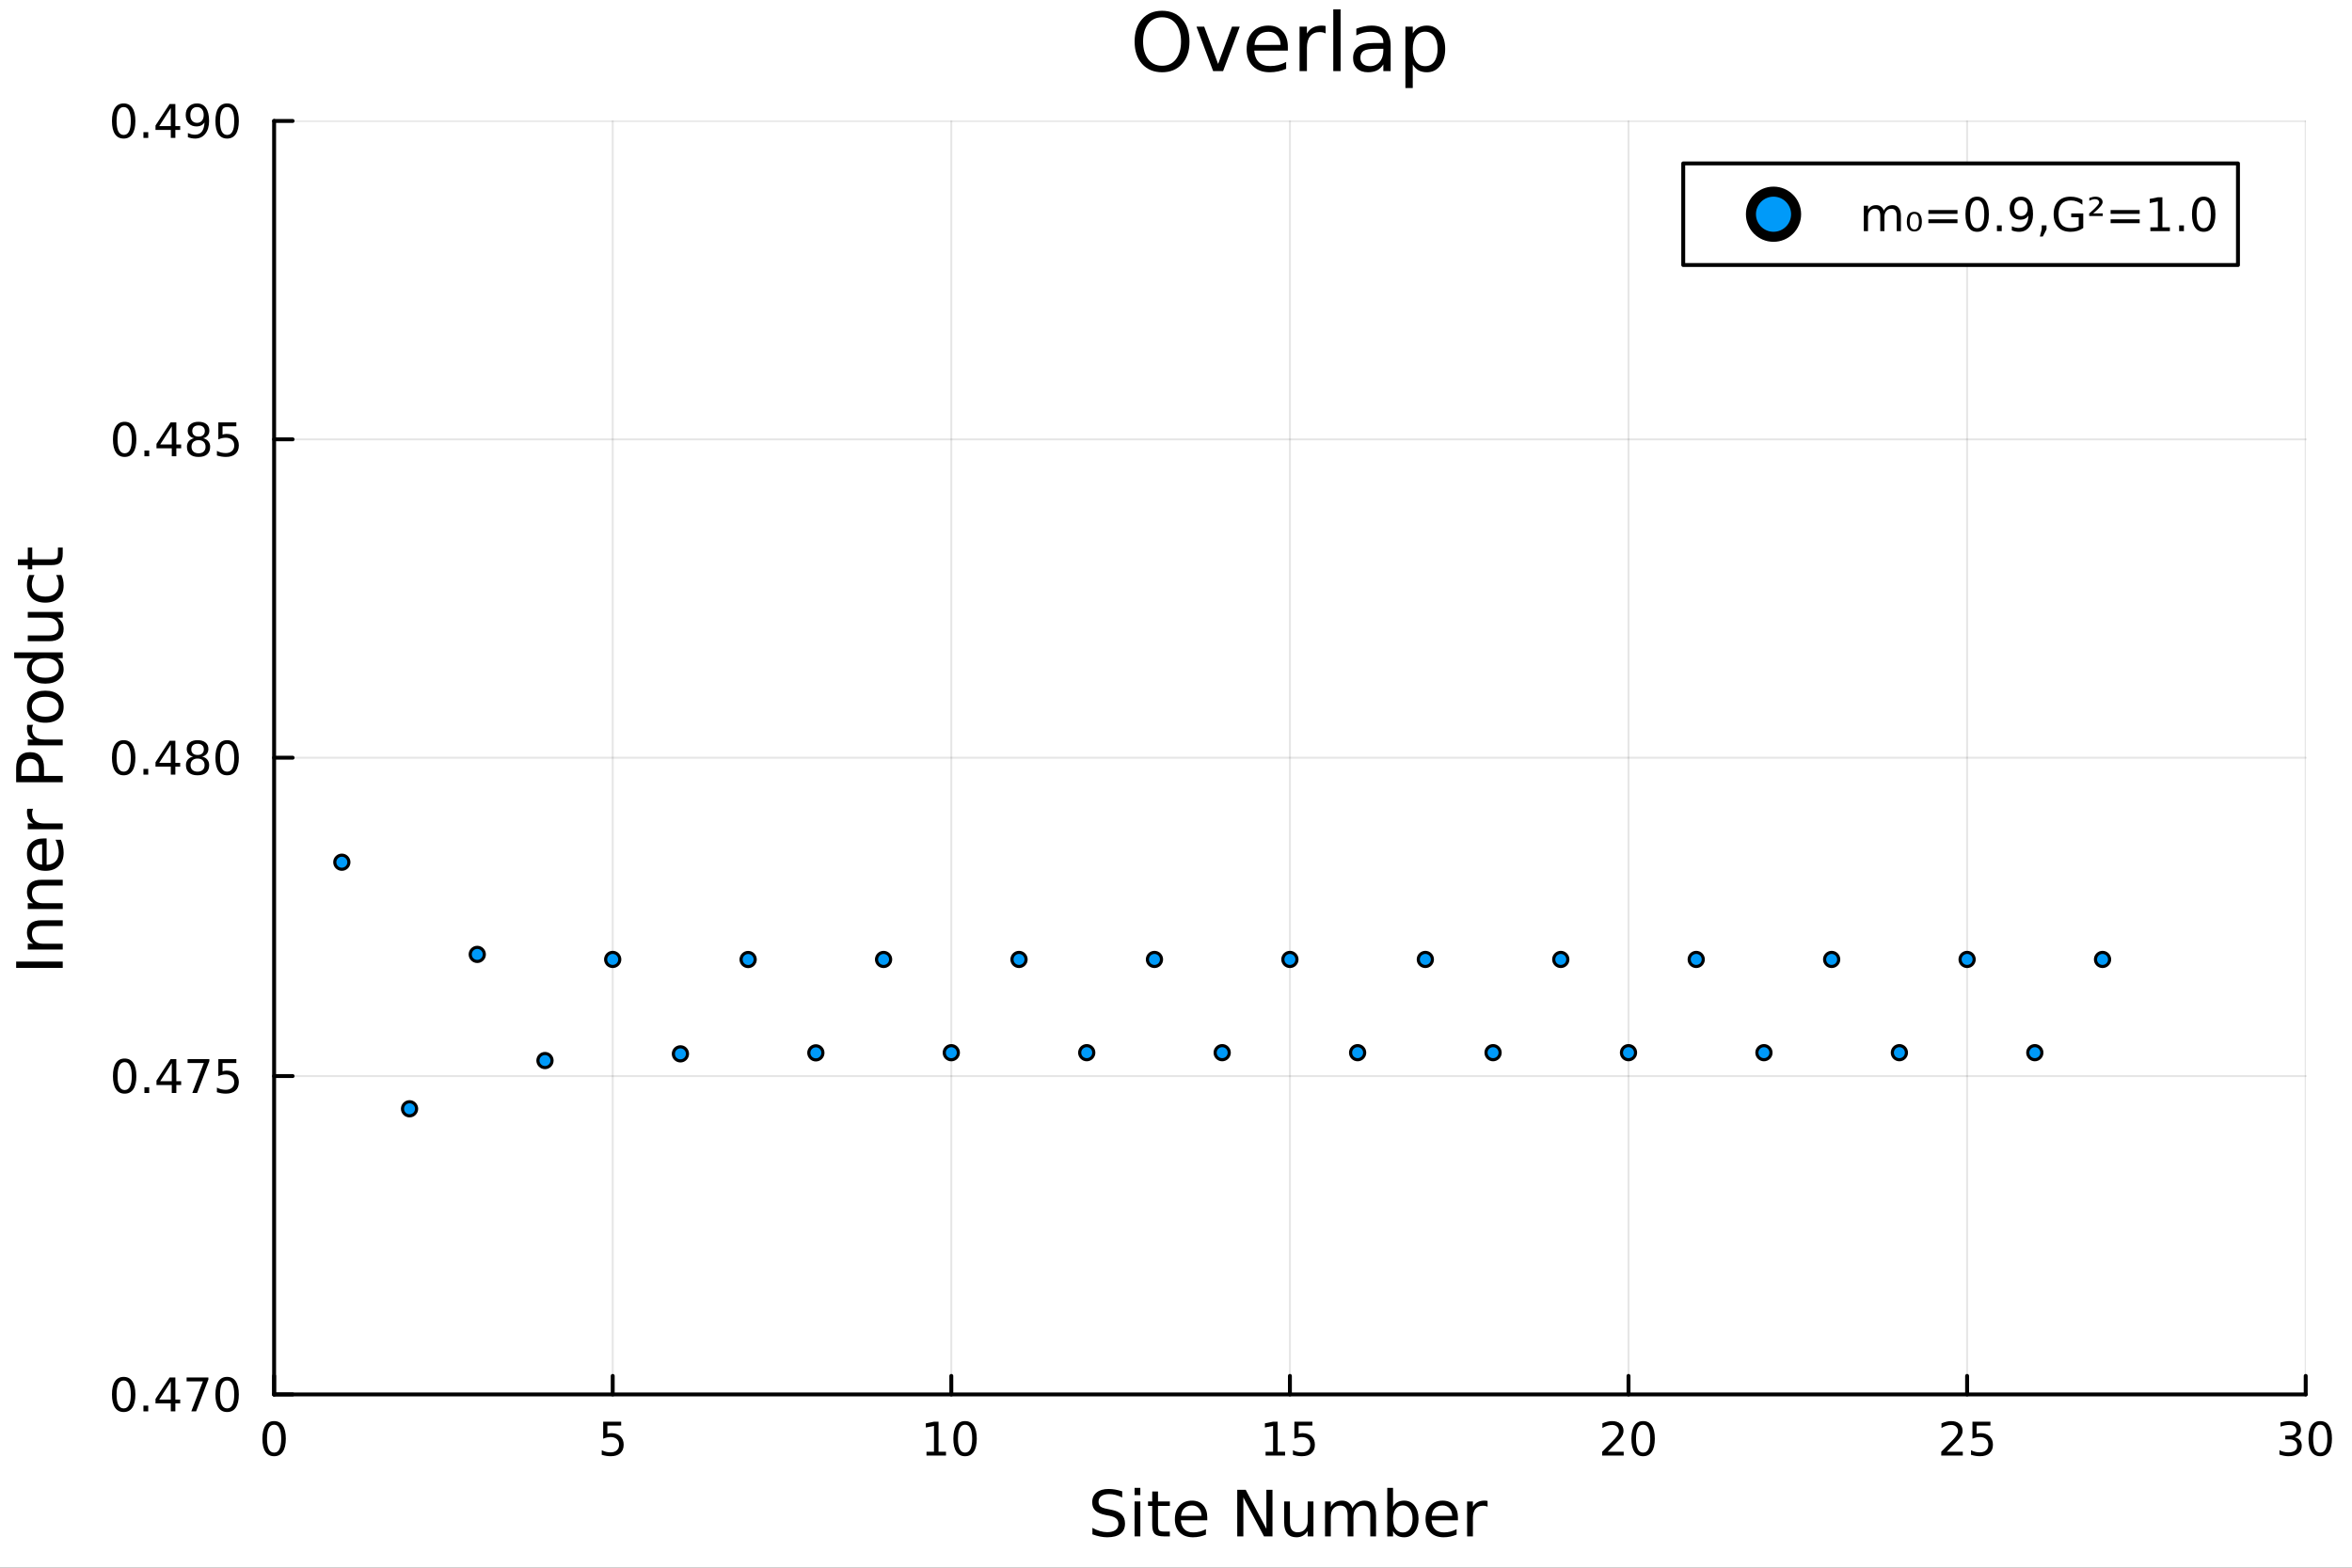 <?xml version="1.0" encoding="utf-8"?>
<svg xmlns="http://www.w3.org/2000/svg" xmlns:xlink="http://www.w3.org/1999/xlink" width="600" height="400" viewBox="0 0 2400 1600">
<rect x="0" y="0" width="2400" height="1600" fill="#333333" stroke="none"/>
<defs>
  <clipPath id="clip790">
    <rect x="0" y="0" width="2400" height="1600"/>
  </clipPath>
</defs>
<path clip-path="url(#clip790)" d="
M0 1600 L2400 1600 L2400 0 L0 0  Z
  " fill="#ffffff" fill-rule="evenodd" fill-opacity="1"/>
<defs>
  <clipPath id="clip791">
    <rect x="480" y="0" width="1681" height="1600"/>
  </clipPath>
</defs>
<path clip-path="url(#clip790)" d="
M279.704 1423.18 L2352.76 1423.18 L2352.76 123.472 L279.704 123.472  Z
  " fill="#ffffff" fill-rule="evenodd" fill-opacity="1"/>
<defs>
  <clipPath id="clip792">
    <rect x="279" y="123" width="2074" height="1301"/>
  </clipPath>
</defs>
<polyline clip-path="url(#clip792)" style="stroke:#000000; stroke-linecap:round; stroke-linejoin:round; stroke-width:2; stroke-opacity:0.1; fill:none" points="
  279.704,1423.18 279.704,123.472 
  "/>
<polyline clip-path="url(#clip792)" style="stroke:#000000; stroke-linecap:round; stroke-linejoin:round; stroke-width:2; stroke-opacity:0.1; fill:none" points="
  625.213,1423.18 625.213,123.472 
  "/>
<polyline clip-path="url(#clip792)" style="stroke:#000000; stroke-linecap:round; stroke-linejoin:round; stroke-width:2; stroke-opacity:0.1; fill:none" points="
  970.721,1423.18 970.721,123.472 
  "/>
<polyline clip-path="url(#clip792)" style="stroke:#000000; stroke-linecap:round; stroke-linejoin:round; stroke-width:2; stroke-opacity:0.1; fill:none" points="
  1316.23,1423.18 1316.23,123.472 
  "/>
<polyline clip-path="url(#clip792)" style="stroke:#000000; stroke-linecap:round; stroke-linejoin:round; stroke-width:2; stroke-opacity:0.1; fill:none" points="
  1661.74,1423.18 1661.74,123.472 
  "/>
<polyline clip-path="url(#clip792)" style="stroke:#000000; stroke-linecap:round; stroke-linejoin:round; stroke-width:2; stroke-opacity:0.1; fill:none" points="
  2007.25,1423.18 2007.25,123.472 
  "/>
<polyline clip-path="url(#clip792)" style="stroke:#000000; stroke-linecap:round; stroke-linejoin:round; stroke-width:2; stroke-opacity:0.1; fill:none" points="
  2352.76,1423.18 2352.76,123.472 
  "/>
<polyline clip-path="url(#clip790)" style="stroke:#000000; stroke-linecap:round; stroke-linejoin:round; stroke-width:4; stroke-opacity:1; fill:none" points="
  279.704,1423.18 2352.76,1423.18 
  "/>
<polyline clip-path="url(#clip790)" style="stroke:#000000; stroke-linecap:round; stroke-linejoin:round; stroke-width:4; stroke-opacity:1; fill:none" points="
  279.704,1423.18 279.704,1404.28 
  "/>
<polyline clip-path="url(#clip790)" style="stroke:#000000; stroke-linecap:round; stroke-linejoin:round; stroke-width:4; stroke-opacity:1; fill:none" points="
  625.213,1423.18 625.213,1404.28 
  "/>
<polyline clip-path="url(#clip790)" style="stroke:#000000; stroke-linecap:round; stroke-linejoin:round; stroke-width:4; stroke-opacity:1; fill:none" points="
  970.721,1423.18 970.721,1404.28 
  "/>
<polyline clip-path="url(#clip790)" style="stroke:#000000; stroke-linecap:round; stroke-linejoin:round; stroke-width:4; stroke-opacity:1; fill:none" points="
  1316.23,1423.18 1316.23,1404.28 
  "/>
<polyline clip-path="url(#clip790)" style="stroke:#000000; stroke-linecap:round; stroke-linejoin:round; stroke-width:4; stroke-opacity:1; fill:none" points="
  1661.74,1423.18 1661.74,1404.28 
  "/>
<polyline clip-path="url(#clip790)" style="stroke:#000000; stroke-linecap:round; stroke-linejoin:round; stroke-width:4; stroke-opacity:1; fill:none" points="
  2007.25,1423.18 2007.25,1404.28 
  "/>
<polyline clip-path="url(#clip790)" style="stroke:#000000; stroke-linecap:round; stroke-linejoin:round; stroke-width:4; stroke-opacity:1; fill:none" points="
  2352.76,1423.18 2352.76,1404.28 
  "/>
<path clip-path="url(#clip790)" d="M279.704 1454.1 Q276.093 1454.1 274.264 1457.66 Q272.459 1461.2 272.459 1468.33 Q272.459 1475.44 274.264 1479.01 Q276.093 1482.55 279.704 1482.55 Q283.338 1482.55 285.144 1479.01 Q286.972 1475.44 286.972 1468.33 Q286.972 1461.2 285.144 1457.66 Q283.338 1454.1 279.704 1454.1 M279.704 1450.39 Q285.514 1450.39 288.57 1455 Q291.648 1459.58 291.648 1468.33 Q291.648 1477.06 288.57 1481.67 Q285.514 1486.25 279.704 1486.25 Q273.894 1486.25 270.815 1481.67 Q267.76 1477.06 267.76 1468.33 Q267.76 1459.58 270.815 1455 Q273.894 1450.39 279.704 1450.39 Z" fill="#000000" fill-rule="evenodd" fill-opacity="1" /><path clip-path="url(#clip790)" d="M615.49 1451.02 L633.847 1451.02 L633.847 1454.96 L619.773 1454.96 L619.773 1463.43 Q620.791 1463.08 621.81 1462.92 Q622.828 1462.73 623.847 1462.73 Q629.634 1462.73 633.013 1465.9 Q636.393 1469.08 636.393 1474.49 Q636.393 1480.07 632.921 1483.17 Q629.449 1486.25 623.129 1486.25 Q620.953 1486.25 618.685 1485.88 Q616.439 1485.51 614.032 1484.77 L614.032 1480.07 Q616.115 1481.2 618.338 1481.76 Q620.56 1482.32 623.037 1482.32 Q627.041 1482.32 629.379 1480.21 Q631.717 1478.1 631.717 1474.49 Q631.717 1470.88 629.379 1468.77 Q627.041 1466.67 623.037 1466.67 Q621.162 1466.67 619.287 1467.08 Q617.435 1467.5 615.49 1468.38 L615.49 1451.02 Z" fill="#000000" fill-rule="evenodd" fill-opacity="1" /><path clip-path="url(#clip790)" d="M945.409 1481.64 L953.048 1481.64 L953.048 1455.28 L944.738 1456.95 L944.738 1452.69 L953.001 1451.02 L957.677 1451.02 L957.677 1481.64 L965.316 1481.64 L965.316 1485.58 L945.409 1485.58 L945.409 1481.64 Z" fill="#000000" fill-rule="evenodd" fill-opacity="1" /><path clip-path="url(#clip790)" d="M984.761 1454.1 Q981.149 1454.1 979.321 1457.66 Q977.515 1461.2 977.515 1468.33 Q977.515 1475.44 979.321 1479.01 Q981.149 1482.55 984.761 1482.55 Q988.395 1482.55 990.2 1479.01 Q992.029 1475.44 992.029 1468.33 Q992.029 1461.2 990.2 1457.66 Q988.395 1454.1 984.761 1454.1 M984.761 1450.39 Q990.571 1450.39 993.626 1455 Q996.705 1459.58 996.705 1468.33 Q996.705 1477.06 993.626 1481.67 Q990.571 1486.25 984.761 1486.25 Q978.95 1486.25 975.872 1481.67 Q972.816 1477.06 972.816 1468.33 Q972.816 1459.58 975.872 1455 Q978.95 1450.39 984.761 1450.39 Z" fill="#000000" fill-rule="evenodd" fill-opacity="1" /><path clip-path="url(#clip790)" d="M1291.42 1481.64 L1299.05 1481.64 L1299.05 1455.28 L1290.74 1456.95 L1290.74 1452.69 L1299.01 1451.02 L1303.68 1451.02 L1303.68 1481.64 L1311.32 1481.64 L1311.32 1485.58 L1291.42 1485.58 L1291.42 1481.64 Z" fill="#000000" fill-rule="evenodd" fill-opacity="1" /><path clip-path="url(#clip790)" d="M1320.81 1451.02 L1339.17 1451.02 L1339.17 1454.96 L1325.1 1454.96 L1325.1 1463.43 Q1326.11 1463.08 1327.13 1462.92 Q1328.15 1462.73 1329.17 1462.73 Q1334.96 1462.73 1338.34 1465.9 Q1341.72 1469.08 1341.72 1474.49 Q1341.72 1480.07 1338.24 1483.17 Q1334.77 1486.25 1328.45 1486.25 Q1326.28 1486.25 1324.01 1485.88 Q1321.76 1485.51 1319.35 1484.77 L1319.35 1480.07 Q1321.44 1481.2 1323.66 1481.76 Q1325.88 1482.32 1328.36 1482.32 Q1332.36 1482.32 1334.7 1480.21 Q1337.04 1478.1 1337.04 1474.49 Q1337.04 1470.88 1334.7 1468.77 Q1332.36 1466.67 1328.36 1466.67 Q1326.48 1466.67 1324.61 1467.08 Q1322.76 1467.5 1320.81 1468.38 L1320.81 1451.02 Z" fill="#000000" fill-rule="evenodd" fill-opacity="1" /><path clip-path="url(#clip790)" d="M1640.51 1481.64 L1656.83 1481.64 L1656.83 1485.58 L1634.89 1485.58 L1634.89 1481.64 Q1637.55 1478.89 1642.13 1474.26 Q1646.74 1469.61 1647.92 1468.27 Q1650.16 1465.74 1651.04 1464.01 Q1651.95 1462.25 1651.95 1460.56 Q1651.95 1457.8 1650 1456.07 Q1648.08 1454.33 1644.98 1454.33 Q1642.78 1454.33 1640.33 1455.09 Q1637.9 1455.86 1635.12 1457.41 L1635.12 1452.69 Q1637.94 1451.55 1640.4 1450.97 Q1642.85 1450.39 1644.89 1450.39 Q1650.26 1450.39 1653.45 1453.08 Q1656.65 1455.77 1656.65 1460.26 Q1656.65 1462.39 1655.84 1464.31 Q1655.05 1466.2 1652.94 1468.8 Q1652.36 1469.47 1649.26 1472.69 Q1646.16 1475.88 1640.51 1481.64 Z" fill="#000000" fill-rule="evenodd" fill-opacity="1" /><path clip-path="url(#clip790)" d="M1676.65 1454.1 Q1673.03 1454.1 1671.21 1457.66 Q1669.4 1461.2 1669.4 1468.33 Q1669.4 1475.44 1671.21 1479.01 Q1673.03 1482.55 1676.65 1482.55 Q1680.28 1482.55 1682.09 1479.01 Q1683.91 1475.44 1683.91 1468.33 Q1683.91 1461.2 1682.09 1457.66 Q1680.28 1454.1 1676.65 1454.1 M1676.65 1450.39 Q1682.46 1450.39 1685.51 1455 Q1688.59 1459.58 1688.59 1468.33 Q1688.59 1477.06 1685.51 1481.67 Q1682.46 1486.25 1676.65 1486.25 Q1670.84 1486.25 1667.76 1481.67 Q1664.7 1477.06 1664.7 1468.33 Q1664.7 1459.58 1667.76 1455 Q1670.84 1450.39 1676.65 1450.39 Z" fill="#000000" fill-rule="evenodd" fill-opacity="1" /><path clip-path="url(#clip790)" d="M1986.52 1481.64 L2002.84 1481.64 L2002.84 1485.58 L1980.89 1485.58 L1980.89 1481.64 Q1983.56 1478.89 1988.14 1474.26 Q1992.75 1469.61 1993.93 1468.27 Q1996.17 1465.74 1997.05 1464.01 Q1997.95 1462.25 1997.95 1460.56 Q1997.95 1457.8 1996.01 1456.07 Q1994.09 1454.33 1990.99 1454.33 Q1988.79 1454.33 1986.33 1455.09 Q1983.9 1455.86 1981.12 1457.41 L1981.12 1452.69 Q1983.95 1451.55 1986.4 1450.97 Q1988.86 1450.39 1990.89 1450.39 Q1996.26 1450.39 1999.46 1453.08 Q2002.65 1455.77 2002.65 1460.26 Q2002.65 1462.39 2001.84 1464.31 Q2001.06 1466.2 1998.95 1468.8 Q1998.37 1469.47 1995.27 1472.69 Q1992.17 1475.88 1986.52 1481.64 Z" fill="#000000" fill-rule="evenodd" fill-opacity="1" /><path clip-path="url(#clip790)" d="M2012.7 1451.02 L2031.05 1451.02 L2031.05 1454.96 L2016.98 1454.96 L2016.98 1463.43 Q2018 1463.08 2019.02 1462.92 Q2020.04 1462.73 2021.06 1462.73 Q2026.84 1462.73 2030.22 1465.9 Q2033.6 1469.08 2033.6 1474.49 Q2033.6 1480.07 2030.13 1483.17 Q2026.66 1486.25 2020.34 1486.25 Q2018.16 1486.25 2015.89 1485.88 Q2013.65 1485.51 2011.24 1484.77 L2011.24 1480.07 Q2013.32 1481.2 2015.55 1481.76 Q2017.77 1482.32 2020.24 1482.32 Q2024.25 1482.32 2026.59 1480.21 Q2028.93 1478.1 2028.93 1474.49 Q2028.93 1470.88 2026.59 1468.77 Q2024.25 1466.67 2020.24 1466.67 Q2018.37 1466.67 2016.49 1467.08 Q2014.64 1467.5 2012.7 1468.38 L2012.7 1451.02 Z" fill="#000000" fill-rule="evenodd" fill-opacity="1" /><path clip-path="url(#clip790)" d="M2341.6 1466.95 Q2344.96 1467.66 2346.83 1469.93 Q2348.73 1472.2 2348.73 1475.53 Q2348.73 1480.65 2345.21 1483.45 Q2341.69 1486.25 2335.21 1486.25 Q2333.03 1486.25 2330.72 1485.81 Q2328.43 1485.39 2325.97 1484.54 L2325.97 1480.02 Q2327.92 1481.16 2330.23 1481.74 Q2332.55 1482.32 2335.07 1482.32 Q2339.47 1482.32 2341.76 1480.58 Q2344.08 1478.84 2344.08 1475.53 Q2344.08 1472.48 2341.92 1470.77 Q2339.79 1469.03 2335.97 1469.03 L2331.95 1469.03 L2331.95 1465.19 L2336.16 1465.19 Q2339.61 1465.19 2341.44 1463.82 Q2343.27 1462.43 2343.27 1459.84 Q2343.27 1457.18 2341.37 1455.77 Q2339.49 1454.33 2335.97 1454.33 Q2334.05 1454.33 2331.85 1454.75 Q2329.65 1455.16 2327.02 1456.04 L2327.02 1451.88 Q2329.68 1451.14 2331.99 1450.77 Q2334.33 1450.39 2336.39 1450.39 Q2341.71 1450.39 2344.82 1452.83 Q2347.92 1455.23 2347.92 1459.35 Q2347.92 1462.22 2346.27 1464.21 Q2344.63 1466.18 2341.6 1466.95 Z" fill="#000000" fill-rule="evenodd" fill-opacity="1" /><path clip-path="url(#clip790)" d="M2367.59 1454.1 Q2363.98 1454.1 2362.15 1457.66 Q2360.35 1461.2 2360.35 1468.33 Q2360.35 1475.44 2362.15 1479.01 Q2363.98 1482.55 2367.59 1482.55 Q2371.23 1482.55 2373.03 1479.01 Q2374.86 1475.44 2374.86 1468.33 Q2374.86 1461.2 2373.03 1457.66 Q2371.23 1454.1 2367.59 1454.1 M2367.59 1450.39 Q2373.4 1450.39 2376.46 1455 Q2379.54 1459.58 2379.54 1468.33 Q2379.54 1477.06 2376.46 1481.67 Q2373.4 1486.25 2367.59 1486.25 Q2361.78 1486.25 2358.7 1481.67 Q2355.65 1477.06 2355.65 1468.33 Q2355.65 1459.58 2358.7 1455 Q2361.78 1450.39 2367.59 1450.39 Z" fill="#000000" fill-rule="evenodd" fill-opacity="1" /><path clip-path="url(#clip790)" d="M1145.1 1522.08 L1145.1 1528.35 Q1141.44 1526.6 1138.2 1525.74 Q1134.95 1524.88 1131.93 1524.88 Q1126.68 1524.88 1123.81 1526.92 Q1120.98 1528.96 1120.98 1532.71 Q1120.98 1535.87 1122.86 1537.49 Q1124.77 1539.08 1130.05 1540.07 L1133.93 1540.86 Q1141.13 1542.23 1144.53 1545.7 Q1147.97 1549.14 1147.97 1554.93 Q1147.97 1561.84 1143.32 1565.4 Q1138.71 1568.97 1129.76 1568.97 Q1126.39 1568.97 1122.57 1568.2 Q1118.78 1567.44 1114.71 1565.94 L1114.71 1559.32 Q1118.62 1561.52 1122.38 1562.63 Q1126.13 1563.75 1129.76 1563.75 Q1135.27 1563.75 1138.26 1561.58 Q1141.25 1559.42 1141.25 1555.41 Q1141.25 1551.91 1139.09 1549.93 Q1136.96 1547.96 1132.05 1546.97 L1128.14 1546.21 Q1120.95 1544.78 1117.73 1541.72 Q1114.52 1538.67 1114.52 1533.22 Q1114.52 1526.92 1118.94 1523.29 Q1123.4 1519.66 1131.19 1519.66 Q1134.54 1519.66 1138.01 1520.27 Q1141.48 1520.87 1145.1 1522.08 Z" fill="#000000" fill-rule="evenodd" fill-opacity="1" /><path clip-path="url(#clip790)" d="M1157.74 1532.4 L1163.6 1532.4 L1163.6 1568.04 L1157.74 1568.04 L1157.74 1532.4 M1157.74 1518.52 L1163.6 1518.52 L1163.6 1525.93 L1157.74 1525.93 L1157.74 1518.52 Z" fill="#000000" fill-rule="evenodd" fill-opacity="1" /><path clip-path="url(#clip790)" d="M1181.64 1522.27 L1181.64 1532.4 L1193.71 1532.4 L1193.71 1536.95 L1181.64 1536.95 L1181.64 1556.3 Q1181.64 1560.66 1182.82 1561.9 Q1184.03 1563.14 1187.69 1563.14 L1193.71 1563.14 L1193.71 1568.04 L1187.69 1568.04 Q1180.91 1568.04 1178.33 1565.53 Q1175.75 1562.98 1175.75 1556.3 L1175.75 1536.95 L1171.46 1536.95 L1171.46 1532.4 L1175.75 1532.4 L1175.75 1522.27 L1181.64 1522.27 Z" fill="#000000" fill-rule="evenodd" fill-opacity="1" /><path clip-path="url(#clip790)" d="M1231.9 1548.76 L1231.9 1551.62 L1204.97 1551.62 Q1205.36 1557.67 1208.6 1560.85 Q1211.88 1564 1217.7 1564 Q1221.08 1564 1224.23 1563.17 Q1227.41 1562.35 1230.53 1560.69 L1230.53 1566.23 Q1227.38 1567.57 1224.07 1568.27 Q1220.76 1568.97 1217.35 1568.97 Q1208.82 1568.97 1203.83 1564 Q1198.86 1559.04 1198.86 1550.57 Q1198.86 1541.82 1203.57 1536.69 Q1208.32 1531.54 1216.34 1531.54 Q1223.53 1531.54 1227.7 1536.18 Q1231.9 1540.8 1231.9 1548.76 M1226.04 1547.04 Q1225.98 1542.23 1223.34 1539.37 Q1220.73 1536.5 1216.4 1536.5 Q1211.5 1536.5 1208.54 1539.27 Q1205.61 1542.04 1205.16 1547.07 L1226.04 1547.04 Z" fill="#000000" fill-rule="evenodd" fill-opacity="1" /><path clip-path="url(#clip790)" d="M1262.49 1520.52 L1271.14 1520.52 L1292.22 1560.28 L1292.22 1520.52 L1298.45 1520.52 L1298.45 1568.04 L1289.8 1568.04 L1268.73 1528.29 L1268.73 1568.04 L1262.49 1568.04 L1262.49 1520.52 Z" fill="#000000" fill-rule="evenodd" fill-opacity="1" /><path clip-path="url(#clip790)" d="M1310.39 1553.98 L1310.39 1532.4 L1316.25 1532.4 L1316.25 1553.75 Q1316.25 1558.81 1318.22 1561.36 Q1320.19 1563.87 1324.14 1563.87 Q1328.88 1563.87 1331.62 1560.85 Q1334.39 1557.83 1334.39 1552.61 L1334.39 1532.4 L1340.24 1532.4 L1340.24 1568.04 L1334.39 1568.04 L1334.39 1562.57 Q1332.26 1565.82 1329.42 1567.41 Q1326.62 1568.97 1322.9 1568.97 Q1316.76 1568.97 1313.57 1565.15 Q1310.39 1561.33 1310.39 1553.98 M1325.13 1531.54 L1325.13 1531.54 Z" fill="#000000" fill-rule="evenodd" fill-opacity="1" /><path clip-path="url(#clip790)" d="M1380.06 1539.24 Q1382.26 1535.29 1385.31 1533.41 Q1388.37 1531.54 1392.51 1531.54 Q1398.08 1531.54 1401.1 1535.45 Q1404.12 1539.33 1404.12 1546.53 L1404.12 1568.04 L1398.24 1568.04 L1398.24 1546.72 Q1398.24 1541.59 1396.42 1539.11 Q1394.61 1536.63 1390.88 1536.63 Q1386.33 1536.63 1383.69 1539.65 Q1381.05 1542.68 1381.05 1547.9 L1381.05 1568.04 L1375.16 1568.04 L1375.16 1546.72 Q1375.16 1541.56 1373.35 1539.11 Q1371.53 1536.63 1367.74 1536.63 Q1363.26 1536.63 1360.61 1539.68 Q1357.97 1542.71 1357.97 1547.9 L1357.97 1568.04 L1352.08 1568.04 L1352.08 1532.4 L1357.97 1532.4 L1357.97 1537.93 Q1359.98 1534.66 1362.78 1533.1 Q1365.58 1531.54 1369.43 1531.54 Q1373.31 1531.54 1376.02 1533.51 Q1378.76 1535.48 1380.06 1539.24 Z" fill="#000000" fill-rule="evenodd" fill-opacity="1" /><path clip-path="url(#clip790)" d="M1441.4 1550.25 Q1441.4 1543.79 1438.72 1540.13 Q1436.08 1536.44 1431.43 1536.44 Q1426.79 1536.44 1424.11 1540.13 Q1421.47 1543.79 1421.47 1550.25 Q1421.47 1556.71 1424.11 1560.4 Q1426.79 1564.07 1431.43 1564.07 Q1436.08 1564.07 1438.72 1560.4 Q1441.4 1556.71 1441.4 1550.25 M1421.47 1537.81 Q1423.32 1534.62 1426.12 1533.1 Q1428.95 1531.54 1432.87 1531.54 Q1439.36 1531.54 1443.4 1536.69 Q1447.47 1541.85 1447.47 1550.25 Q1447.47 1558.65 1443.4 1563.81 Q1439.36 1568.97 1432.87 1568.97 Q1428.95 1568.97 1426.12 1567.44 Q1423.32 1565.88 1421.47 1562.7 L1421.47 1568.04 L1415.58 1568.04 L1415.58 1518.52 L1421.47 1518.52 L1421.47 1537.81 Z" fill="#000000" fill-rule="evenodd" fill-opacity="1" /><path clip-path="url(#clip790)" d="M1487.67 1548.76 L1487.67 1551.62 L1460.75 1551.62 Q1461.13 1557.67 1464.38 1560.85 Q1467.65 1564 1473.48 1564 Q1476.85 1564 1480 1563.17 Q1483.19 1562.35 1486.31 1560.69 L1486.31 1566.23 Q1483.15 1567.57 1479.84 1568.27 Q1476.53 1568.97 1473.13 1568.97 Q1464.6 1568.97 1459.6 1564 Q1454.64 1559.04 1454.64 1550.57 Q1454.64 1541.82 1459.35 1536.69 Q1464.09 1531.54 1472.11 1531.54 Q1479.3 1531.54 1483.47 1536.18 Q1487.67 1540.8 1487.67 1548.76 M1481.82 1547.04 Q1481.75 1542.23 1479.11 1539.37 Q1476.5 1536.5 1472.17 1536.5 Q1467.27 1536.5 1464.31 1539.27 Q1461.38 1542.04 1460.94 1547.07 L1481.82 1547.04 Z" fill="#000000" fill-rule="evenodd" fill-opacity="1" /><path clip-path="url(#clip790)" d="M1517.94 1537.87 Q1516.96 1537.3 1515.78 1537.04 Q1514.63 1536.76 1513.23 1536.76 Q1508.27 1536.76 1505.59 1540 Q1502.95 1543.22 1502.95 1549.27 L1502.95 1568.04 L1497.06 1568.04 L1497.06 1532.4 L1502.95 1532.4 L1502.95 1537.93 Q1504.8 1534.69 1507.76 1533.13 Q1510.72 1531.54 1514.95 1531.54 Q1515.56 1531.54 1516.29 1531.63 Q1517.02 1531.7 1517.91 1531.85 L1517.94 1537.87 Z" fill="#000000" fill-rule="evenodd" fill-opacity="1" /><polyline clip-path="url(#clip792)" style="stroke:#000000; stroke-linecap:round; stroke-linejoin:round; stroke-width:2; stroke-opacity:0.1; fill:none" points="
  279.704,1423.18 2352.76,1423.18 
  "/>
<polyline clip-path="url(#clip792)" style="stroke:#000000; stroke-linecap:round; stroke-linejoin:round; stroke-width:2; stroke-opacity:0.1; fill:none" points="
  279.704,1098.25 2352.76,1098.25 
  "/>
<polyline clip-path="url(#clip792)" style="stroke:#000000; stroke-linecap:round; stroke-linejoin:round; stroke-width:2; stroke-opacity:0.1; fill:none" points="
  279.704,773.326 2352.76,773.326 
  "/>
<polyline clip-path="url(#clip792)" style="stroke:#000000; stroke-linecap:round; stroke-linejoin:round; stroke-width:2; stroke-opacity:0.1; fill:none" points="
  279.704,448.399 2352.76,448.399 
  "/>
<polyline clip-path="url(#clip792)" style="stroke:#000000; stroke-linecap:round; stroke-linejoin:round; stroke-width:2; stroke-opacity:0.1; fill:none" points="
  279.704,123.472 2352.76,123.472 
  "/>
<polyline clip-path="url(#clip790)" style="stroke:#000000; stroke-linecap:round; stroke-linejoin:round; stroke-width:4; stroke-opacity:1; fill:none" points="
  279.704,1423.18 279.704,123.472 
  "/>
<polyline clip-path="url(#clip790)" style="stroke:#000000; stroke-linecap:round; stroke-linejoin:round; stroke-width:4; stroke-opacity:1; fill:none" points="
  279.704,1423.18 298.602,1423.18 
  "/>
<polyline clip-path="url(#clip790)" style="stroke:#000000; stroke-linecap:round; stroke-linejoin:round; stroke-width:4; stroke-opacity:1; fill:none" points="
  279.704,1098.25 298.602,1098.25 
  "/>
<polyline clip-path="url(#clip790)" style="stroke:#000000; stroke-linecap:round; stroke-linejoin:round; stroke-width:4; stroke-opacity:1; fill:none" points="
  279.704,773.326 298.602,773.326 
  "/>
<polyline clip-path="url(#clip790)" style="stroke:#000000; stroke-linecap:round; stroke-linejoin:round; stroke-width:4; stroke-opacity:1; fill:none" points="
  279.704,448.399 298.602,448.399 
  "/>
<polyline clip-path="url(#clip790)" style="stroke:#000000; stroke-linecap:round; stroke-linejoin:round; stroke-width:4; stroke-opacity:1; fill:none" points="
  279.704,123.472 298.602,123.472 
  "/>
<path clip-path="url(#clip790)" d="M126.205 1408.98 Q122.593 1408.98 120.765 1412.54 Q118.959 1416.08 118.959 1423.21 Q118.959 1430.32 120.765 1433.89 Q122.593 1437.43 126.205 1437.43 Q129.839 1437.43 131.644 1433.89 Q133.473 1430.32 133.473 1423.21 Q133.473 1416.08 131.644 1412.54 Q129.839 1408.98 126.205 1408.98 M126.205 1405.27 Q132.015 1405.27 135.07 1409.88 Q138.149 1414.46 138.149 1423.21 Q138.149 1431.94 135.07 1436.55 Q132.015 1441.13 126.205 1441.13 Q120.394 1441.13 117.316 1436.55 Q114.26 1431.94 114.26 1423.21 Q114.26 1414.46 117.316 1409.88 Q120.394 1405.27 126.205 1405.27 Z" fill="#000000" fill-rule="evenodd" fill-opacity="1" /><path clip-path="url(#clip790)" d="M146.366 1434.58 L151.251 1434.58 L151.251 1440.46 L146.366 1440.46 L146.366 1434.58 Z" fill="#000000" fill-rule="evenodd" fill-opacity="1" /><path clip-path="url(#clip790)" d="M174.283 1409.97 L162.477 1428.42 L174.283 1428.42 L174.283 1409.97 M173.056 1405.9 L178.936 1405.9 L178.936 1428.42 L183.866 1428.42 L183.866 1432.31 L178.936 1432.31 L178.936 1440.46 L174.283 1440.46 L174.283 1432.31 L158.681 1432.31 L158.681 1427.8 L173.056 1405.9 Z" fill="#000000" fill-rule="evenodd" fill-opacity="1" /><path clip-path="url(#clip790)" d="M190.417 1405.9 L212.639 1405.9 L212.639 1407.89 L200.093 1440.46 L195.209 1440.46 L207.014 1409.84 L190.417 1409.84 L190.417 1405.9 Z" fill="#000000" fill-rule="evenodd" fill-opacity="1" /><path clip-path="url(#clip790)" d="M231.76 1408.98 Q228.148 1408.98 226.32 1412.54 Q224.514 1416.08 224.514 1423.21 Q224.514 1430.32 226.32 1433.89 Q228.148 1437.43 231.76 1437.43 Q235.394 1437.43 237.199 1433.89 Q239.028 1430.32 239.028 1423.21 Q239.028 1416.08 237.199 1412.54 Q235.394 1408.98 231.76 1408.98 M231.76 1405.27 Q237.57 1405.27 240.625 1409.88 Q243.704 1414.46 243.704 1423.21 Q243.704 1431.94 240.625 1436.55 Q237.57 1441.13 231.76 1441.13 Q225.949 1441.13 222.871 1436.55 Q219.815 1431.94 219.815 1423.21 Q219.815 1414.46 222.871 1409.88 Q225.949 1405.27 231.76 1405.27 Z" fill="#000000" fill-rule="evenodd" fill-opacity="1" /><path clip-path="url(#clip790)" d="M127.2 1084.05 Q123.589 1084.05 121.76 1087.62 Q119.955 1091.16 119.955 1098.29 Q119.955 1105.39 121.76 1108.96 Q123.589 1112.5 127.2 1112.5 Q130.834 1112.5 132.64 1108.96 Q134.468 1105.39 134.468 1098.29 Q134.468 1091.16 132.64 1087.62 Q130.834 1084.05 127.2 1084.05 M127.2 1080.35 Q133.01 1080.35 136.066 1084.95 Q139.144 1089.54 139.144 1098.29 Q139.144 1107.01 136.066 1111.62 Q133.01 1116.2 127.2 1116.2 Q121.39 1116.2 118.311 1111.62 Q115.256 1107.01 115.256 1098.29 Q115.256 1089.54 118.311 1084.95 Q121.39 1080.35 127.2 1080.35 Z" fill="#000000" fill-rule="evenodd" fill-opacity="1" /><path clip-path="url(#clip790)" d="M147.362 1109.65 L152.246 1109.65 L152.246 1115.53 L147.362 1115.53 L147.362 1109.65 Z" fill="#000000" fill-rule="evenodd" fill-opacity="1" /><path clip-path="url(#clip790)" d="M175.278 1085.05 L163.473 1103.5 L175.278 1103.5 L175.278 1085.05 M174.052 1080.97 L179.931 1080.97 L179.931 1103.5 L184.862 1103.5 L184.862 1107.38 L179.931 1107.38 L179.931 1115.53 L175.278 1115.53 L175.278 1107.38 L159.677 1107.38 L159.677 1102.87 L174.052 1080.97 Z" fill="#000000" fill-rule="evenodd" fill-opacity="1" /><path clip-path="url(#clip790)" d="M191.413 1080.97 L213.635 1080.97 L213.635 1082.96 L201.088 1115.53 L196.204 1115.53 L208.01 1084.91 L191.413 1084.91 L191.413 1080.97 Z" fill="#000000" fill-rule="evenodd" fill-opacity="1" /><path clip-path="url(#clip790)" d="M222.801 1080.97 L241.158 1080.97 L241.158 1084.91 L227.084 1084.91 L227.084 1093.38 Q228.102 1093.03 229.121 1092.87 Q230.139 1092.69 231.158 1092.69 Q236.945 1092.69 240.324 1095.86 Q243.704 1099.03 243.704 1104.45 Q243.704 1110.02 240.232 1113.13 Q236.76 1116.2 230.44 1116.2 Q228.264 1116.2 225.996 1115.83 Q223.75 1115.46 221.343 1114.72 L221.343 1110.02 Q223.426 1111.16 225.648 1111.71 Q227.871 1112.27 230.347 1112.27 Q234.352 1112.27 236.69 1110.16 Q239.028 1108.06 239.028 1104.45 Q239.028 1100.83 236.69 1098.73 Q234.352 1096.62 230.347 1096.62 Q228.473 1096.62 226.598 1097.04 Q224.746 1097.45 222.801 1098.33 L222.801 1080.97 Z" fill="#000000" fill-rule="evenodd" fill-opacity="1" /><path clip-path="url(#clip790)" d="M126.205 759.125 Q122.593 759.125 120.765 762.689 Q118.959 766.231 118.959 773.361 Q118.959 780.467 120.765 784.032 Q122.593 787.574 126.205 787.574 Q129.839 787.574 131.644 784.032 Q133.473 780.467 133.473 773.361 Q133.473 766.231 131.644 762.689 Q129.839 759.125 126.205 759.125 M126.205 755.421 Q132.015 755.421 135.07 760.027 Q138.149 764.611 138.149 773.361 Q138.149 782.088 135.07 786.694 Q132.015 791.277 126.205 791.277 Q120.394 791.277 117.316 786.694 Q114.26 782.088 114.26 773.361 Q114.26 764.611 117.316 760.027 Q120.394 755.421 126.205 755.421 Z" fill="#000000" fill-rule="evenodd" fill-opacity="1" /><path clip-path="url(#clip790)" d="M146.366 784.726 L151.251 784.726 L151.251 790.606 L146.366 790.606 L146.366 784.726 Z" fill="#000000" fill-rule="evenodd" fill-opacity="1" /><path clip-path="url(#clip790)" d="M174.283 760.12 L162.477 778.569 L174.283 778.569 L174.283 760.12 M173.056 756.046 L178.936 756.046 L178.936 778.569 L183.866 778.569 L183.866 782.458 L178.936 782.458 L178.936 790.606 L174.283 790.606 L174.283 782.458 L158.681 782.458 L158.681 777.944 L173.056 756.046 Z" fill="#000000" fill-rule="evenodd" fill-opacity="1" /><path clip-path="url(#clip790)" d="M201.598 774.194 Q198.264 774.194 196.343 775.976 Q194.445 777.759 194.445 780.884 Q194.445 784.009 196.343 785.791 Q198.264 787.574 201.598 787.574 Q204.931 787.574 206.852 785.791 Q208.774 783.986 208.774 780.884 Q208.774 777.759 206.852 775.976 Q204.954 774.194 201.598 774.194 M196.922 772.203 Q193.913 771.463 192.223 769.402 Q190.556 767.342 190.556 764.379 Q190.556 760.236 193.496 757.828 Q196.459 755.421 201.598 755.421 Q206.76 755.421 209.699 757.828 Q212.639 760.236 212.639 764.379 Q212.639 767.342 210.949 769.402 Q209.283 771.463 206.297 772.203 Q209.676 772.99 211.551 775.282 Q213.449 777.574 213.449 780.884 Q213.449 785.907 210.371 788.592 Q207.315 791.277 201.598 791.277 Q195.88 791.277 192.801 788.592 Q189.746 785.907 189.746 780.884 Q189.746 777.574 191.644 775.282 Q193.542 772.99 196.922 772.203 M195.209 764.819 Q195.209 767.504 196.875 769.009 Q198.565 770.513 201.598 770.513 Q204.607 770.513 206.297 769.009 Q208.01 767.504 208.01 764.819 Q208.01 762.134 206.297 760.629 Q204.607 759.125 201.598 759.125 Q198.565 759.125 196.875 760.629 Q195.209 762.134 195.209 764.819 Z" fill="#000000" fill-rule="evenodd" fill-opacity="1" /><path clip-path="url(#clip790)" d="M231.76 759.125 Q228.148 759.125 226.32 762.689 Q224.514 766.231 224.514 773.361 Q224.514 780.467 226.32 784.032 Q228.148 787.574 231.76 787.574 Q235.394 787.574 237.199 784.032 Q239.028 780.467 239.028 773.361 Q239.028 766.231 237.199 762.689 Q235.394 759.125 231.76 759.125 M231.76 755.421 Q237.57 755.421 240.625 760.027 Q243.704 764.611 243.704 773.361 Q243.704 782.088 240.625 786.694 Q237.57 791.277 231.76 791.277 Q225.949 791.277 222.871 786.694 Q219.815 782.088 219.815 773.361 Q219.815 764.611 222.871 760.027 Q225.949 755.421 231.76 755.421 Z" fill="#000000" fill-rule="evenodd" fill-opacity="1" /><path clip-path="url(#clip790)" d="M127.2 434.198 Q123.589 434.198 121.76 437.763 Q119.955 441.304 119.955 448.434 Q119.955 455.54 121.76 459.105 Q123.589 462.647 127.2 462.647 Q130.834 462.647 132.64 459.105 Q134.468 455.54 134.468 448.434 Q134.468 441.304 132.64 437.763 Q130.834 434.198 127.2 434.198 M127.2 430.494 Q133.01 430.494 136.066 435.101 Q139.144 439.684 139.144 448.434 Q139.144 457.161 136.066 461.767 Q133.01 466.35 127.2 466.35 Q121.39 466.35 118.311 461.767 Q115.256 457.161 115.256 448.434 Q115.256 439.684 118.311 435.101 Q121.39 430.494 127.2 430.494 Z" fill="#000000" fill-rule="evenodd" fill-opacity="1" /><path clip-path="url(#clip790)" d="M147.362 459.799 L152.246 459.799 L152.246 465.679 L147.362 465.679 L147.362 459.799 Z" fill="#000000" fill-rule="evenodd" fill-opacity="1" /><path clip-path="url(#clip790)" d="M175.278 435.193 L163.473 453.642 L175.278 453.642 L175.278 435.193 M174.052 431.119 L179.931 431.119 L179.931 453.642 L184.862 453.642 L184.862 457.531 L179.931 457.531 L179.931 465.679 L175.278 465.679 L175.278 457.531 L159.677 457.531 L159.677 453.017 L174.052 431.119 Z" fill="#000000" fill-rule="evenodd" fill-opacity="1" /><path clip-path="url(#clip790)" d="M202.593 449.267 Q199.26 449.267 197.338 451.05 Q195.44 452.832 195.44 455.957 Q195.44 459.082 197.338 460.864 Q199.26 462.647 202.593 462.647 Q205.926 462.647 207.848 460.864 Q209.769 459.059 209.769 455.957 Q209.769 452.832 207.848 451.05 Q205.949 449.267 202.593 449.267 M197.917 447.276 Q194.908 446.536 193.218 444.475 Q191.551 442.415 191.551 439.452 Q191.551 435.309 194.491 432.901 Q197.454 430.494 202.593 430.494 Q207.755 430.494 210.695 432.901 Q213.635 435.309 213.635 439.452 Q213.635 442.415 211.945 444.475 Q210.278 446.536 207.292 447.276 Q210.672 448.063 212.547 450.355 Q214.445 452.647 214.445 455.957 Q214.445 460.98 211.366 463.665 Q208.311 466.35 202.593 466.35 Q196.875 466.35 193.797 463.665 Q190.741 460.98 190.741 455.957 Q190.741 452.647 192.639 450.355 Q194.538 448.063 197.917 447.276 M196.204 439.892 Q196.204 442.577 197.871 444.082 Q199.561 445.587 202.593 445.587 Q205.602 445.587 207.292 444.082 Q209.005 442.577 209.005 439.892 Q209.005 437.207 207.292 435.702 Q205.602 434.198 202.593 434.198 Q199.561 434.198 197.871 435.702 Q196.204 437.207 196.204 439.892 Z" fill="#000000" fill-rule="evenodd" fill-opacity="1" /><path clip-path="url(#clip790)" d="M222.801 431.119 L241.158 431.119 L241.158 435.054 L227.084 435.054 L227.084 443.526 Q228.102 443.179 229.121 443.017 Q230.139 442.832 231.158 442.832 Q236.945 442.832 240.324 446.003 Q243.704 449.175 243.704 454.591 Q243.704 460.17 240.232 463.272 Q236.76 466.35 230.44 466.35 Q228.264 466.35 225.996 465.98 Q223.75 465.61 221.343 464.869 L221.343 460.17 Q223.426 461.304 225.648 461.86 Q227.871 462.415 230.347 462.415 Q234.352 462.415 236.69 460.309 Q239.028 458.202 239.028 454.591 Q239.028 450.98 236.69 448.874 Q234.352 446.767 230.347 446.767 Q228.473 446.767 226.598 447.184 Q224.746 447.6 222.801 448.48 L222.801 431.119 Z" fill="#000000" fill-rule="evenodd" fill-opacity="1" /><path clip-path="url(#clip790)" d="M126.205 109.271 Q122.593 109.271 120.765 112.836 Q118.959 116.377 118.959 123.507 Q118.959 130.613 120.765 134.178 Q122.593 137.72 126.205 137.72 Q129.839 137.72 131.644 134.178 Q133.473 130.613 133.473 123.507 Q133.473 116.377 131.644 112.836 Q129.839 109.271 126.205 109.271 M126.205 105.567 Q132.015 105.567 135.07 110.174 Q138.149 114.757 138.149 123.507 Q138.149 132.234 135.07 136.84 Q132.015 141.423 126.205 141.423 Q120.394 141.423 117.316 136.84 Q114.26 132.234 114.26 123.507 Q114.26 114.757 117.316 110.174 Q120.394 105.567 126.205 105.567 Z" fill="#000000" fill-rule="evenodd" fill-opacity="1" /><path clip-path="url(#clip790)" d="M146.366 134.873 L151.251 134.873 L151.251 140.752 L146.366 140.752 L146.366 134.873 Z" fill="#000000" fill-rule="evenodd" fill-opacity="1" /><path clip-path="url(#clip790)" d="M174.283 110.266 L162.477 128.715 L174.283 128.715 L174.283 110.266 M173.056 106.192 L178.936 106.192 L178.936 128.715 L183.866 128.715 L183.866 132.604 L178.936 132.604 L178.936 140.752 L174.283 140.752 L174.283 132.604 L158.681 132.604 L158.681 128.09 L173.056 106.192 Z" fill="#000000" fill-rule="evenodd" fill-opacity="1" /><path clip-path="url(#clip790)" d="M191.737 140.035 L191.737 135.775 Q193.496 136.609 195.301 137.048 Q197.107 137.488 198.843 137.488 Q203.473 137.488 205.903 134.386 Q208.357 131.261 208.704 124.919 Q207.362 126.91 205.301 127.974 Q203.241 129.039 200.741 129.039 Q195.556 129.039 192.524 125.914 Q189.514 122.766 189.514 117.326 Q189.514 112.002 192.663 108.785 Q195.811 105.567 201.042 105.567 Q207.037 105.567 210.186 110.174 Q213.357 114.757 213.357 123.507 Q213.357 131.678 209.468 136.562 Q205.602 141.423 199.051 141.423 Q197.292 141.423 195.487 141.076 Q193.681 140.729 191.737 140.035 M201.042 125.382 Q204.19 125.382 206.019 123.229 Q207.871 121.076 207.871 117.326 Q207.871 113.599 206.019 111.447 Q204.19 109.271 201.042 109.271 Q197.894 109.271 196.042 111.447 Q194.213 113.599 194.213 117.326 Q194.213 121.076 196.042 123.229 Q197.894 125.382 201.042 125.382 Z" fill="#000000" fill-rule="evenodd" fill-opacity="1" /><path clip-path="url(#clip790)" d="M231.76 109.271 Q228.148 109.271 226.32 112.836 Q224.514 116.377 224.514 123.507 Q224.514 130.613 226.32 134.178 Q228.148 137.72 231.76 137.72 Q235.394 137.72 237.199 134.178 Q239.028 130.613 239.028 123.507 Q239.028 116.377 237.199 112.836 Q235.394 109.271 231.76 109.271 M231.76 105.567 Q237.57 105.567 240.625 110.174 Q243.704 114.757 243.704 123.507 Q243.704 132.234 240.625 136.84 Q237.57 141.423 231.76 141.423 Q225.949 141.423 222.871 136.84 Q219.815 132.234 219.815 123.507 Q219.815 114.757 222.871 110.174 Q225.949 105.567 231.76 105.567 Z" fill="#000000" fill-rule="evenodd" fill-opacity="1" /><path clip-path="url(#clip790)" d="M16.484 987.834 L16.484 981.405 L64.004 981.405 L64.004 987.834 L16.484 987.834 Z" fill="#000000" fill-rule="evenodd" fill-opacity="1" /><path clip-path="url(#clip790)" d="M42.488 939.232 L64.004 939.232 L64.004 945.089 L42.679 945.089 Q37.618 945.089 35.104 947.062 Q32.589 949.035 32.589 952.982 Q32.589 957.725 35.613 960.462 Q38.637 963.199 43.857 963.199 L64.004 963.199 L64.004 969.087 L28.356 969.087 L28.356 963.199 L33.894 963.199 Q30.68 961.098 29.088 958.266 Q27.497 955.401 27.497 951.677 Q27.497 945.534 31.316 942.383 Q35.104 939.232 42.488 939.232 Z" fill="#000000" fill-rule="evenodd" fill-opacity="1" /><path clip-path="url(#clip790)" d="M42.488 897.919 L64.004 897.919 L64.004 903.775 L42.679 903.775 Q37.618 903.775 35.104 905.749 Q32.589 907.722 32.589 911.669 Q32.589 916.411 35.613 919.148 Q38.637 921.886 43.857 921.886 L64.004 921.886 L64.004 927.774 L28.356 927.774 L28.356 921.886 L33.894 921.886 Q30.68 919.785 29.088 916.952 Q27.497 914.088 27.497 910.364 Q27.497 904.221 31.316 901.07 Q35.104 897.919 42.488 897.919 Z" fill="#000000" fill-rule="evenodd" fill-opacity="1" /><path clip-path="url(#clip790)" d="M44.716 855.746 L47.581 855.746 L47.581 882.673 Q53.628 882.291 56.811 879.044 Q59.962 875.766 59.962 869.941 Q59.962 866.568 59.134 863.417 Q58.307 860.234 56.652 857.115 L62.19 857.115 Q63.527 860.266 64.227 863.576 Q64.927 866.886 64.927 870.292 Q64.927 878.822 59.962 883.819 Q54.997 888.784 46.53 888.784 Q37.777 888.784 32.653 884.073 Q27.497 879.331 27.497 871.31 Q27.497 864.117 32.144 859.947 Q36.759 855.746 44.716 855.746 M42.997 861.602 Q38.191 861.666 35.327 864.308 Q32.462 866.918 32.462 871.246 Q32.462 876.148 35.231 879.108 Q38 882.036 43.029 882.482 L42.997 861.602 Z" fill="#000000" fill-rule="evenodd" fill-opacity="1" /><path clip-path="url(#clip790)" d="M33.831 825.477 Q33.258 826.464 33.003 827.641 Q32.717 828.787 32.717 830.188 Q32.717 835.153 35.963 837.827 Q39.178 840.468 45.225 840.468 L64.004 840.468 L64.004 846.357 L28.356 846.357 L28.356 840.468 L33.894 840.468 Q30.648 838.622 29.088 835.662 Q27.497 832.702 27.497 828.469 Q27.497 827.864 27.592 827.132 Q27.656 826.4 27.815 825.509 L33.831 825.477 Z" fill="#000000" fill-rule="evenodd" fill-opacity="1" /><path clip-path="url(#clip790)" d="M21.768 791.93 L39.623 791.93 L39.623 783.845 Q39.623 779.357 37.3 776.907 Q34.977 774.456 30.68 774.456 Q26.415 774.456 24.091 776.907 Q21.768 779.357 21.768 783.845 L21.768 791.93 M16.484 798.359 L16.484 783.845 Q16.484 775.856 20.113 771.782 Q23.709 767.676 30.68 767.676 Q37.714 767.676 41.31 771.782 Q44.907 775.856 44.907 783.845 L44.907 791.93 L64.004 791.93 L64.004 798.359 L16.484 798.359 Z" fill="#000000" fill-rule="evenodd" fill-opacity="1" /><path clip-path="url(#clip790)" d="M33.831 739.795 Q33.258 740.781 33.003 741.959 Q32.717 743.105 32.717 744.505 Q32.717 749.47 35.963 752.144 Q39.178 754.786 45.225 754.786 L64.004 754.786 L64.004 760.674 L28.356 760.674 L28.356 754.786 L33.894 754.786 Q30.648 752.94 29.088 749.98 Q27.497 747.02 27.497 742.787 Q27.497 742.182 27.592 741.45 Q27.656 740.718 27.815 739.826 L33.831 739.795 Z" fill="#000000" fill-rule="evenodd" fill-opacity="1" /><path clip-path="url(#clip790)" d="M32.462 721.27 Q32.462 725.981 36.154 728.718 Q39.815 731.456 46.212 731.456 Q52.609 731.456 56.302 728.75 Q59.962 726.013 59.962 721.27 Q59.962 716.592 56.27 713.854 Q52.578 711.117 46.212 711.117 Q39.878 711.117 36.186 713.854 Q32.462 716.592 32.462 721.27 M27.497 721.27 Q27.497 713.632 32.462 709.271 Q37.427 704.911 46.212 704.911 Q54.965 704.911 59.962 709.271 Q64.927 713.632 64.927 721.27 Q64.927 728.941 59.962 733.302 Q54.965 737.63 46.212 737.63 Q37.427 737.63 32.462 733.302 Q27.497 728.941 27.497 721.27 Z" fill="#000000" fill-rule="evenodd" fill-opacity="1" /><path clip-path="url(#clip790)" d="M33.767 671.745 L14.479 671.745 L14.479 665.889 L64.004 665.889 L64.004 671.745 L58.657 671.745 Q61.84 673.591 63.399 676.424 Q64.927 679.225 64.927 683.172 Q64.927 689.633 59.771 693.707 Q54.615 697.749 46.212 697.749 Q37.809 697.749 32.653 693.707 Q27.497 689.633 27.497 683.172 Q27.497 679.225 29.056 676.424 Q30.584 673.591 33.767 671.745 M46.212 691.702 Q52.673 691.702 56.365 689.06 Q60.026 686.386 60.026 681.739 Q60.026 677.092 56.365 674.419 Q52.673 671.745 46.212 671.745 Q39.751 671.745 36.09 674.419 Q32.398 677.092 32.398 681.739 Q32.398 686.386 36.09 689.06 Q39.751 691.702 46.212 691.702 Z" fill="#000000" fill-rule="evenodd" fill-opacity="1" /><path clip-path="url(#clip790)" d="M49.936 654.43 L28.356 654.43 L28.356 648.574 L49.713 648.574 Q54.774 648.574 57.32 646.601 Q59.835 644.627 59.835 640.681 Q59.835 635.938 56.811 633.201 Q53.787 630.432 48.567 630.432 L28.356 630.432 L28.356 624.575 L64.004 624.575 L64.004 630.432 L58.53 630.432 Q61.776 632.564 63.368 635.397 Q64.927 638.198 64.927 641.922 Q64.927 648.065 61.108 651.248 Q57.288 654.43 49.936 654.43 M27.497 639.694 L27.497 639.694 Z" fill="#000000" fill-rule="evenodd" fill-opacity="1" /><path clip-path="url(#clip790)" d="M29.725 586.859 L35.199 586.859 Q33.831 589.341 33.162 591.856 Q32.462 594.338 32.462 596.885 Q32.462 602.582 36.09 605.733 Q39.687 608.884 46.212 608.884 Q52.737 608.884 56.365 605.733 Q59.962 602.582 59.962 596.885 Q59.962 594.338 59.294 591.856 Q58.593 589.341 57.225 586.859 L62.636 586.859 Q63.781 589.309 64.354 591.951 Q64.927 594.561 64.927 597.521 Q64.927 605.574 59.866 610.316 Q54.806 615.059 46.212 615.059 Q37.491 615.059 32.494 610.284 Q27.497 605.478 27.497 597.139 Q27.497 594.434 28.07 591.856 Q28.611 589.277 29.725 586.859 Z" fill="#000000" fill-rule="evenodd" fill-opacity="1" /><path clip-path="url(#clip790)" d="M18.235 570.881 L28.356 570.881 L28.356 558.818 L32.908 558.818 L32.908 570.881 L52.259 570.881 Q56.62 570.881 57.861 569.703 Q59.103 568.493 59.103 564.833 L59.103 558.818 L64.004 558.818 L64.004 564.833 Q64.004 571.613 61.49 574.191 Q58.943 576.769 52.259 576.769 L32.908 576.769 L32.908 581.066 L28.356 581.066 L28.356 576.769 L18.235 576.769 L18.235 570.881 Z" fill="#000000" fill-rule="evenodd" fill-opacity="1" /><path clip-path="url(#clip790)" d="M1185.81 17.646 Q1176.9 17.646 1171.63 24.289 Q1166.41 30.933 1166.41 42.397 Q1166.41 53.82 1171.63 60.464 Q1176.9 67.107 1185.81 67.107 Q1194.72 67.107 1199.91 60.464 Q1205.13 53.82 1205.13 42.397 Q1205.13 30.933 1199.91 24.289 Q1194.72 17.646 1185.81 17.646 M1185.81 11.002 Q1198.53 11.002 1206.15 19.55 Q1213.76 28.057 1213.76 42.397 Q1213.76 56.697 1206.15 65.244 Q1198.53 73.751 1185.81 73.751 Q1173.05 73.751 1165.39 65.244 Q1157.78 56.737 1157.78 42.397 Q1157.78 28.057 1165.39 19.55 Q1173.05 11.002 1185.81 11.002 Z" fill="#000000" fill-rule="evenodd" fill-opacity="1" /><path clip-path="url(#clip790)" d="M1220.89 27.206 L1228.79 27.206 L1242.97 65.284 L1257.15 27.206 L1265.05 27.206 L1248.03 72.576 L1237.91 72.576 L1220.89 27.206 Z" fill="#000000" fill-rule="evenodd" fill-opacity="1" /><path clip-path="url(#clip790)" d="M1314.14 48.028 L1314.14 51.673 L1279.87 51.673 Q1280.36 59.37 1284.49 63.421 Q1288.66 67.431 1296.08 67.431 Q1300.37 67.431 1304.38 66.378 Q1308.43 65.325 1312.4 63.218 L1312.4 70.267 Q1308.39 71.968 1304.18 72.86 Q1299.97 73.751 1295.63 73.751 Q1284.77 73.751 1278.41 67.431 Q1272.1 61.112 1272.1 50.337 Q1272.1 39.197 1278.09 32.675 Q1284.13 26.112 1294.33 26.112 Q1303.49 26.112 1308.8 32.026 Q1314.14 37.9 1314.14 48.028 M1306.69 45.84 Q1306.61 39.723 1303.25 36.077 Q1299.93 32.431 1294.42 32.431 Q1288.18 32.431 1284.41 35.956 Q1280.68 39.48 1280.12 45.88 L1306.69 45.84 Z" fill="#000000" fill-rule="evenodd" fill-opacity="1" /><path clip-path="url(#clip790)" d="M1352.67 34.173 Q1351.41 33.444 1349.91 33.12 Q1348.45 32.756 1346.67 32.756 Q1340.35 32.756 1336.95 36.888 Q1333.59 40.979 1333.59 48.676 L1333.59 72.576 L1326.09 72.576 L1326.09 27.206 L1333.59 27.206 L1333.59 34.254 Q1335.94 30.122 1339.7 28.138 Q1343.47 26.112 1348.86 26.112 Q1349.63 26.112 1350.56 26.234 Q1351.49 26.315 1352.63 26.517 L1352.67 34.173 Z" fill="#000000" fill-rule="evenodd" fill-opacity="1" /><path clip-path="url(#clip790)" d="M1360.49 9.544 L1367.94 9.544 L1367.94 72.576 L1360.49 72.576 L1360.49 9.544 Z" fill="#000000" fill-rule="evenodd" fill-opacity="1" /><path clip-path="url(#clip790)" d="M1404.15 49.769 Q1395.12 49.769 1391.64 51.835 Q1388.15 53.901 1388.15 58.884 Q1388.15 62.854 1390.75 65.203 Q1393.38 67.512 1397.88 67.512 Q1404.07 67.512 1407.8 63.137 Q1411.57 58.722 1411.57 51.43 L1411.57 49.769 L1404.15 49.769 M1419.02 46.691 L1419.02 72.576 L1411.57 72.576 L1411.57 65.689 Q1409.02 69.821 1405.21 71.806 Q1401.4 73.751 1395.89 73.751 Q1388.92 73.751 1384.79 69.862 Q1380.7 65.933 1380.7 59.37 Q1380.7 51.714 1385.8 47.825 Q1390.95 43.936 1401.12 43.936 L1411.57 43.936 L1411.57 43.207 Q1411.57 38.062 1408.17 35.267 Q1404.8 32.431 1398.69 32.431 Q1394.8 32.431 1391.11 33.363 Q1387.42 34.295 1384.02 36.158 L1384.02 29.272 Q1388.11 27.692 1391.96 26.922 Q1395.81 26.112 1399.46 26.112 Q1409.3 26.112 1414.16 31.216 Q1419.02 36.32 1419.02 46.691 Z" fill="#000000" fill-rule="evenodd" fill-opacity="1" /><path clip-path="url(#clip790)" d="M1441.59 65.77 L1441.59 89.833 L1434.09 89.833 L1434.09 27.206 L1441.59 27.206 L1441.59 34.092 Q1443.93 30.041 1447.5 28.097 Q1451.1 26.112 1456.09 26.112 Q1464.35 26.112 1469.5 32.675 Q1474.68 39.237 1474.68 49.931 Q1474.68 60.626 1469.5 67.188 Q1464.35 73.751 1456.09 73.751 Q1451.1 73.751 1447.5 71.806 Q1443.93 69.821 1441.59 65.77 M1466.94 49.931 Q1466.94 41.708 1463.54 37.05 Q1460.18 32.35 1454.26 32.35 Q1448.35 32.35 1444.95 37.05 Q1441.59 41.708 1441.59 49.931 Q1441.59 58.155 1444.95 62.854 Q1448.35 67.512 1454.26 67.512 Q1460.18 67.512 1463.54 62.854 Q1466.94 58.155 1466.94 49.931 Z" fill="#000000" fill-rule="evenodd" fill-opacity="1" /><polyline clip-path="url(#clip792)" style="stroke:#000000; stroke-linecap:round; stroke-linejoin:round; stroke-width:4; stroke-opacity:1; fill:none" points="
  348.806,879.993 348.806,879.987 
  "/>
<polyline clip-path="url(#clip792)" style="stroke:#000000; stroke-linecap:round; stroke-linejoin:round; stroke-width:4; stroke-opacity:1; fill:none" points="
  417.907,1131.65 417.907,1131.63 
  "/>
<polyline clip-path="url(#clip792)" style="stroke:#000000; stroke-linecap:round; stroke-linejoin:round; stroke-width:4; stroke-opacity:1; fill:none" points="
  487.009,974.075 487.009,974.062 
  "/>
<polyline clip-path="url(#clip792)" style="stroke:#000000; stroke-linecap:round; stroke-linejoin:round; stroke-width:4; stroke-opacity:1; fill:none" points="
  556.111,1082.43 556.111,1082.39 
  "/>
<polyline clip-path="url(#clip792)" style="stroke:#000000; stroke-linecap:round; stroke-linejoin:round; stroke-width:4; stroke-opacity:1; fill:none" points="
  625.213,979.23 625.213,979.19 
  "/>
<polyline clip-path="url(#clip792)" style="stroke:#000000; stroke-linecap:round; stroke-linejoin:round; stroke-width:4; stroke-opacity:1; fill:none" points="
  694.314,1075.58 694.314,1075.56 
  "/>
<polyline clip-path="url(#clip792)" style="stroke:#000000; stroke-linecap:round; stroke-linejoin:round; stroke-width:4; stroke-opacity:1; fill:none" points="
  763.416,979.313 763.416,979.271 
  "/>
<polyline clip-path="url(#clip792)" style="stroke:#000000; stroke-linecap:round; stroke-linejoin:round; stroke-width:4; stroke-opacity:1; fill:none" points="
  832.518,1074.57 832.518,1074.54 
  "/>
<polyline clip-path="url(#clip792)" style="stroke:#000000; stroke-linecap:round; stroke-linejoin:round; stroke-width:4; stroke-opacity:1; fill:none" points="
  901.62,979.252 901.62,979.222 
  "/>
<polyline clip-path="url(#clip792)" style="stroke:#000000; stroke-linecap:round; stroke-linejoin:round; stroke-width:4; stroke-opacity:1; fill:none" points="
  970.721,1074.41 970.721,1074.38 
  "/>
<polyline clip-path="url(#clip792)" style="stroke:#000000; stroke-linecap:round; stroke-linejoin:round; stroke-width:4; stroke-opacity:1; fill:none" points="
  1039.82,979.245 1039.82,979.197 
  "/>
<polyline clip-path="url(#clip792)" style="stroke:#000000; stroke-linecap:round; stroke-linejoin:round; stroke-width:4; stroke-opacity:1; fill:none" points="
  1108.92,1074.4 1108.92,1074.34 
  "/>
<polyline clip-path="url(#clip792)" style="stroke:#000000; stroke-linecap:round; stroke-linejoin:round; stroke-width:4; stroke-opacity:1; fill:none" points="
  1178.03,979.237 1178.03,979.198 
  "/>
<polyline clip-path="url(#clip792)" style="stroke:#000000; stroke-linecap:round; stroke-linejoin:round; stroke-width:4; stroke-opacity:1; fill:none" points="
  1247.13,1074.43 1247.13,1074.3 
  "/>
<polyline clip-path="url(#clip792)" style="stroke:#000000; stroke-linecap:round; stroke-linejoin:round; stroke-width:4; stroke-opacity:1; fill:none" points="
  1316.23,979.244 1316.23,979.19 
  "/>
<polyline clip-path="url(#clip792)" style="stroke:#000000; stroke-linecap:round; stroke-linejoin:round; stroke-width:4; stroke-opacity:1; fill:none" points="
  1385.33,1074.41 1385.33,1074.32 
  "/>
<polyline clip-path="url(#clip792)" style="stroke:#000000; stroke-linecap:round; stroke-linejoin:round; stroke-width:4; stroke-opacity:1; fill:none" points="
  1454.43,979.263 1454.43,979.17 
  "/>
<polyline clip-path="url(#clip792)" style="stroke:#000000; stroke-linecap:round; stroke-linejoin:round; stroke-width:4; stroke-opacity:1; fill:none" points="
  1523.54,1074.43 1523.54,1074.31 
  "/>
<polyline clip-path="url(#clip792)" style="stroke:#000000; stroke-linecap:round; stroke-linejoin:round; stroke-width:4; stroke-opacity:1; fill:none" points="
  1592.64,979.277 1592.64,979.157 
  "/>
<polyline clip-path="url(#clip792)" style="stroke:#000000; stroke-linecap:round; stroke-linejoin:round; stroke-width:4; stroke-opacity:1; fill:none" points="
  1661.74,1074.42 1661.74,1074.31 
  "/>
<polyline clip-path="url(#clip792)" style="stroke:#000000; stroke-linecap:round; stroke-linejoin:round; stroke-width:4; stroke-opacity:1; fill:none" points="
  1730.84,979.364 1730.84,979.069 
  "/>
<polyline clip-path="url(#clip792)" style="stroke:#000000; stroke-linecap:round; stroke-linejoin:round; stroke-width:4; stroke-opacity:1; fill:none" points="
  1799.94,1074.41 1799.94,1074.32 
  "/>
<polyline clip-path="url(#clip792)" style="stroke:#000000; stroke-linecap:round; stroke-linejoin:round; stroke-width:4; stroke-opacity:1; fill:none" points="
  1869.04,979.367 1869.04,979.066 
  "/>
<polyline clip-path="url(#clip792)" style="stroke:#000000; stroke-linecap:round; stroke-linejoin:round; stroke-width:4; stroke-opacity:1; fill:none" points="
  1938.15,1074.58 1938.15,1074.15 
  "/>
<polyline clip-path="url(#clip792)" style="stroke:#000000; stroke-linecap:round; stroke-linejoin:round; stroke-width:4; stroke-opacity:1; fill:none" points="
  2007.25,979.341 2007.25,979.092 
  "/>
<polyline clip-path="url(#clip792)" style="stroke:#000000; stroke-linecap:round; stroke-linejoin:round; stroke-width:4; stroke-opacity:1; fill:none" points="
  2076.35,1074.56 2076.35,1074.17 
  "/>
<polyline clip-path="url(#clip792)" style="stroke:#000000; stroke-linecap:round; stroke-linejoin:round; stroke-width:4; stroke-opacity:1; fill:none" points="
  2145.45,979.32 2145.45,979.113 
  "/>
<line clip-path="url(#clip792)" x1="356.806" y1="879.993" x2="340.806" y2="879.993" style="stroke:#000000; stroke-width:3.2; stroke-opacity:1"/>
<line clip-path="url(#clip792)" x1="356.806" y1="879.987" x2="340.806" y2="879.987" style="stroke:#000000; stroke-width:3.2; stroke-opacity:1"/>
<line clip-path="url(#clip792)" x1="425.907" y1="1131.65" x2="409.907" y2="1131.65" style="stroke:#000000; stroke-width:3.2; stroke-opacity:1"/>
<line clip-path="url(#clip792)" x1="425.907" y1="1131.63" x2="409.907" y2="1131.63" style="stroke:#000000; stroke-width:3.2; stroke-opacity:1"/>
<line clip-path="url(#clip792)" x1="495.009" y1="974.075" x2="479.009" y2="974.075" style="stroke:#000000; stroke-width:3.2; stroke-opacity:1"/>
<line clip-path="url(#clip792)" x1="495.009" y1="974.062" x2="479.009" y2="974.062" style="stroke:#000000; stroke-width:3.2; stroke-opacity:1"/>
<line clip-path="url(#clip792)" x1="564.111" y1="1082.43" x2="548.111" y2="1082.43" style="stroke:#000000; stroke-width:3.2; stroke-opacity:1"/>
<line clip-path="url(#clip792)" x1="564.111" y1="1082.39" x2="548.111" y2="1082.39" style="stroke:#000000; stroke-width:3.2; stroke-opacity:1"/>
<line clip-path="url(#clip792)" x1="633.213" y1="979.23" x2="617.213" y2="979.23" style="stroke:#000000; stroke-width:3.2; stroke-opacity:1"/>
<line clip-path="url(#clip792)" x1="633.213" y1="979.19" x2="617.213" y2="979.19" style="stroke:#000000; stroke-width:3.2; stroke-opacity:1"/>
<line clip-path="url(#clip792)" x1="702.314" y1="1075.58" x2="686.314" y2="1075.58" style="stroke:#000000; stroke-width:3.2; stroke-opacity:1"/>
<line clip-path="url(#clip792)" x1="702.314" y1="1075.56" x2="686.314" y2="1075.56" style="stroke:#000000; stroke-width:3.2; stroke-opacity:1"/>
<line clip-path="url(#clip792)" x1="771.416" y1="979.313" x2="755.416" y2="979.313" style="stroke:#000000; stroke-width:3.2; stroke-opacity:1"/>
<line clip-path="url(#clip792)" x1="771.416" y1="979.271" x2="755.416" y2="979.271" style="stroke:#000000; stroke-width:3.2; stroke-opacity:1"/>
<line clip-path="url(#clip792)" x1="840.518" y1="1074.57" x2="824.518" y2="1074.57" style="stroke:#000000; stroke-width:3.2; stroke-opacity:1"/>
<line clip-path="url(#clip792)" x1="840.518" y1="1074.54" x2="824.518" y2="1074.54" style="stroke:#000000; stroke-width:3.2; stroke-opacity:1"/>
<line clip-path="url(#clip792)" x1="909.62" y1="979.252" x2="893.62" y2="979.252" style="stroke:#000000; stroke-width:3.2; stroke-opacity:1"/>
<line clip-path="url(#clip792)" x1="909.62" y1="979.222" x2="893.62" y2="979.222" style="stroke:#000000; stroke-width:3.2; stroke-opacity:1"/>
<line clip-path="url(#clip792)" x1="978.721" y1="1074.41" x2="962.721" y2="1074.41" style="stroke:#000000; stroke-width:3.2; stroke-opacity:1"/>
<line clip-path="url(#clip792)" x1="978.721" y1="1074.38" x2="962.721" y2="1074.38" style="stroke:#000000; stroke-width:3.2; stroke-opacity:1"/>
<line clip-path="url(#clip792)" x1="1047.82" y1="979.245" x2="1031.82" y2="979.245" style="stroke:#000000; stroke-width:3.2; stroke-opacity:1"/>
<line clip-path="url(#clip792)" x1="1047.82" y1="979.197" x2="1031.82" y2="979.197" style="stroke:#000000; stroke-width:3.2; stroke-opacity:1"/>
<line clip-path="url(#clip792)" x1="1116.92" y1="1074.4" x2="1100.92" y2="1074.4" style="stroke:#000000; stroke-width:3.2; stroke-opacity:1"/>
<line clip-path="url(#clip792)" x1="1116.92" y1="1074.34" x2="1100.92" y2="1074.34" style="stroke:#000000; stroke-width:3.2; stroke-opacity:1"/>
<line clip-path="url(#clip792)" x1="1186.03" y1="979.237" x2="1170.03" y2="979.237" style="stroke:#000000; stroke-width:3.2; stroke-opacity:1"/>
<line clip-path="url(#clip792)" x1="1186.03" y1="979.198" x2="1170.03" y2="979.198" style="stroke:#000000; stroke-width:3.2; stroke-opacity:1"/>
<line clip-path="url(#clip792)" x1="1255.13" y1="1074.43" x2="1239.13" y2="1074.43" style="stroke:#000000; stroke-width:3.2; stroke-opacity:1"/>
<line clip-path="url(#clip792)" x1="1255.13" y1="1074.3" x2="1239.13" y2="1074.3" style="stroke:#000000; stroke-width:3.2; stroke-opacity:1"/>
<line clip-path="url(#clip792)" x1="1324.23" y1="979.244" x2="1308.23" y2="979.244" style="stroke:#000000; stroke-width:3.2; stroke-opacity:1"/>
<line clip-path="url(#clip792)" x1="1324.23" y1="979.19" x2="1308.23" y2="979.19" style="stroke:#000000; stroke-width:3.2; stroke-opacity:1"/>
<line clip-path="url(#clip792)" x1="1393.33" y1="1074.41" x2="1377.33" y2="1074.41" style="stroke:#000000; stroke-width:3.2; stroke-opacity:1"/>
<line clip-path="url(#clip792)" x1="1393.33" y1="1074.32" x2="1377.33" y2="1074.32" style="stroke:#000000; stroke-width:3.2; stroke-opacity:1"/>
<line clip-path="url(#clip792)" x1="1462.43" y1="979.263" x2="1446.43" y2="979.263" style="stroke:#000000; stroke-width:3.2; stroke-opacity:1"/>
<line clip-path="url(#clip792)" x1="1462.43" y1="979.17" x2="1446.43" y2="979.17" style="stroke:#000000; stroke-width:3.2; stroke-opacity:1"/>
<line clip-path="url(#clip792)" x1="1531.54" y1="1074.43" x2="1515.54" y2="1074.43" style="stroke:#000000; stroke-width:3.2; stroke-opacity:1"/>
<line clip-path="url(#clip792)" x1="1531.54" y1="1074.31" x2="1515.54" y2="1074.31" style="stroke:#000000; stroke-width:3.2; stroke-opacity:1"/>
<line clip-path="url(#clip792)" x1="1600.64" y1="979.277" x2="1584.64" y2="979.277" style="stroke:#000000; stroke-width:3.2; stroke-opacity:1"/>
<line clip-path="url(#clip792)" x1="1600.64" y1="979.157" x2="1584.64" y2="979.157" style="stroke:#000000; stroke-width:3.2; stroke-opacity:1"/>
<line clip-path="url(#clip792)" x1="1669.74" y1="1074.42" x2="1653.74" y2="1074.42" style="stroke:#000000; stroke-width:3.2; stroke-opacity:1"/>
<line clip-path="url(#clip792)" x1="1669.74" y1="1074.31" x2="1653.74" y2="1074.31" style="stroke:#000000; stroke-width:3.2; stroke-opacity:1"/>
<line clip-path="url(#clip792)" x1="1738.84" y1="979.364" x2="1722.84" y2="979.364" style="stroke:#000000; stroke-width:3.2; stroke-opacity:1"/>
<line clip-path="url(#clip792)" x1="1738.84" y1="979.069" x2="1722.84" y2="979.069" style="stroke:#000000; stroke-width:3.2; stroke-opacity:1"/>
<line clip-path="url(#clip792)" x1="1807.94" y1="1074.41" x2="1791.94" y2="1074.41" style="stroke:#000000; stroke-width:3.2; stroke-opacity:1"/>
<line clip-path="url(#clip792)" x1="1807.94" y1="1074.32" x2="1791.94" y2="1074.32" style="stroke:#000000; stroke-width:3.2; stroke-opacity:1"/>
<line clip-path="url(#clip792)" x1="1877.04" y1="979.367" x2="1861.04" y2="979.367" style="stroke:#000000; stroke-width:3.2; stroke-opacity:1"/>
<line clip-path="url(#clip792)" x1="1877.04" y1="979.066" x2="1861.04" y2="979.066" style="stroke:#000000; stroke-width:3.2; stroke-opacity:1"/>
<line clip-path="url(#clip792)" x1="1946.15" y1="1074.58" x2="1930.15" y2="1074.58" style="stroke:#000000; stroke-width:3.2; stroke-opacity:1"/>
<line clip-path="url(#clip792)" x1="1946.15" y1="1074.15" x2="1930.15" y2="1074.15" style="stroke:#000000; stroke-width:3.2; stroke-opacity:1"/>
<line clip-path="url(#clip792)" x1="2015.25" y1="979.341" x2="1999.25" y2="979.341" style="stroke:#000000; stroke-width:3.2; stroke-opacity:1"/>
<line clip-path="url(#clip792)" x1="2015.25" y1="979.092" x2="1999.25" y2="979.092" style="stroke:#000000; stroke-width:3.2; stroke-opacity:1"/>
<line clip-path="url(#clip792)" x1="2084.35" y1="1074.56" x2="2068.35" y2="1074.56" style="stroke:#000000; stroke-width:3.2; stroke-opacity:1"/>
<line clip-path="url(#clip792)" x1="2084.35" y1="1074.17" x2="2068.35" y2="1074.17" style="stroke:#000000; stroke-width:3.2; stroke-opacity:1"/>
<line clip-path="url(#clip792)" x1="2153.45" y1="979.32" x2="2137.45" y2="979.32" style="stroke:#000000; stroke-width:3.2; stroke-opacity:1"/>
<line clip-path="url(#clip792)" x1="2153.45" y1="979.113" x2="2137.45" y2="979.113" style="stroke:#000000; stroke-width:3.2; stroke-opacity:1"/>
<circle clip-path="url(#clip792)" cx="348.806" cy="879.99" r="7.2" fill="#009af9" fill-rule="evenodd" fill-opacity="1" stroke="#000000" stroke-opacity="1" stroke-width="3.2"/>
<circle clip-path="url(#clip792)" cx="417.907" cy="1131.64" r="7.2" fill="#009af9" fill-rule="evenodd" fill-opacity="1" stroke="#000000" stroke-opacity="1" stroke-width="3.2"/>
<circle clip-path="url(#clip792)" cx="487.009" cy="974.068" r="7.2" fill="#009af9" fill-rule="evenodd" fill-opacity="1" stroke="#000000" stroke-opacity="1" stroke-width="3.2"/>
<circle clip-path="url(#clip792)" cx="556.111" cy="1082.41" r="7.2" fill="#009af9" fill-rule="evenodd" fill-opacity="1" stroke="#000000" stroke-opacity="1" stroke-width="3.2"/>
<circle clip-path="url(#clip792)" cx="625.213" cy="979.21" r="7.2" fill="#009af9" fill-rule="evenodd" fill-opacity="1" stroke="#000000" stroke-opacity="1" stroke-width="3.2"/>
<circle clip-path="url(#clip792)" cx="694.314" cy="1075.57" r="7.2" fill="#009af9" fill-rule="evenodd" fill-opacity="1" stroke="#000000" stroke-opacity="1" stroke-width="3.2"/>
<circle clip-path="url(#clip792)" cx="763.416" cy="979.292" r="7.2" fill="#009af9" fill-rule="evenodd" fill-opacity="1" stroke="#000000" stroke-opacity="1" stroke-width="3.2"/>
<circle clip-path="url(#clip792)" cx="832.518" cy="1074.55" r="7.2" fill="#009af9" fill-rule="evenodd" fill-opacity="1" stroke="#000000" stroke-opacity="1" stroke-width="3.2"/>
<circle clip-path="url(#clip792)" cx="901.62" cy="979.237" r="7.2" fill="#009af9" fill-rule="evenodd" fill-opacity="1" stroke="#000000" stroke-opacity="1" stroke-width="3.2"/>
<circle clip-path="url(#clip792)" cx="970.721" cy="1074.4" r="7.2" fill="#009af9" fill-rule="evenodd" fill-opacity="1" stroke="#000000" stroke-opacity="1" stroke-width="3.2"/>
<circle clip-path="url(#clip792)" cx="1039.82" cy="979.221" r="7.2" fill="#009af9" fill-rule="evenodd" fill-opacity="1" stroke="#000000" stroke-opacity="1" stroke-width="3.2"/>
<circle clip-path="url(#clip792)" cx="1108.92" cy="1074.37" r="7.2" fill="#009af9" fill-rule="evenodd" fill-opacity="1" stroke="#000000" stroke-opacity="1" stroke-width="3.2"/>
<circle clip-path="url(#clip792)" cx="1178.03" cy="979.218" r="7.2" fill="#009af9" fill-rule="evenodd" fill-opacity="1" stroke="#000000" stroke-opacity="1" stroke-width="3.2"/>
<circle clip-path="url(#clip792)" cx="1247.13" cy="1074.37" r="7.2" fill="#009af9" fill-rule="evenodd" fill-opacity="1" stroke="#000000" stroke-opacity="1" stroke-width="3.2"/>
<circle clip-path="url(#clip792)" cx="1316.23" cy="979.217" r="7.2" fill="#009af9" fill-rule="evenodd" fill-opacity="1" stroke="#000000" stroke-opacity="1" stroke-width="3.2"/>
<circle clip-path="url(#clip792)" cx="1385.33" cy="1074.37" r="7.2" fill="#009af9" fill-rule="evenodd" fill-opacity="1" stroke="#000000" stroke-opacity="1" stroke-width="3.2"/>
<circle clip-path="url(#clip792)" cx="1454.43" cy="979.217" r="7.2" fill="#009af9" fill-rule="evenodd" fill-opacity="1" stroke="#000000" stroke-opacity="1" stroke-width="3.2"/>
<circle clip-path="url(#clip792)" cx="1523.54" cy="1074.37" r="7.2" fill="#009af9" fill-rule="evenodd" fill-opacity="1" stroke="#000000" stroke-opacity="1" stroke-width="3.2"/>
<circle clip-path="url(#clip792)" cx="1592.64" cy="979.217" r="7.2" fill="#009af9" fill-rule="evenodd" fill-opacity="1" stroke="#000000" stroke-opacity="1" stroke-width="3.2"/>
<circle clip-path="url(#clip792)" cx="1661.74" cy="1074.37" r="7.2" fill="#009af9" fill-rule="evenodd" fill-opacity="1" stroke="#000000" stroke-opacity="1" stroke-width="3.2"/>
<circle clip-path="url(#clip792)" cx="1730.84" cy="979.217" r="7.2" fill="#009af9" fill-rule="evenodd" fill-opacity="1" stroke="#000000" stroke-opacity="1" stroke-width="3.2"/>
<circle clip-path="url(#clip792)" cx="1799.94" cy="1074.37" r="7.2" fill="#009af9" fill-rule="evenodd" fill-opacity="1" stroke="#000000" stroke-opacity="1" stroke-width="3.2"/>
<circle clip-path="url(#clip792)" cx="1869.04" cy="979.217" r="7.2" fill="#009af9" fill-rule="evenodd" fill-opacity="1" stroke="#000000" stroke-opacity="1" stroke-width="3.2"/>
<circle clip-path="url(#clip792)" cx="1938.15" cy="1074.37" r="7.2" fill="#009af9" fill-rule="evenodd" fill-opacity="1" stroke="#000000" stroke-opacity="1" stroke-width="3.2"/>
<circle clip-path="url(#clip792)" cx="2007.25" cy="979.217" r="7.2" fill="#009af9" fill-rule="evenodd" fill-opacity="1" stroke="#000000" stroke-opacity="1" stroke-width="3.2"/>
<circle clip-path="url(#clip792)" cx="2076.35" cy="1074.37" r="7.2" fill="#009af9" fill-rule="evenodd" fill-opacity="1" stroke="#000000" stroke-opacity="1" stroke-width="3.2"/>
<circle clip-path="url(#clip792)" cx="2145.45" cy="979.217" r="7.2" fill="#009af9" fill-rule="evenodd" fill-opacity="1" stroke="#000000" stroke-opacity="1" stroke-width="3.2"/>
<path clip-path="url(#clip790)" d="
M1717.58 270.476 L2283.65 270.476 L2283.65 166.796 L1717.58 166.796  Z
  " fill="#ffffff" fill-rule="evenodd" fill-opacity="1"/>
<polyline clip-path="url(#clip790)" style="stroke:#000000; stroke-linecap:round; stroke-linejoin:round; stroke-width:4; stroke-opacity:1; fill:none" points="
  1717.58,270.476 2283.65,270.476 2283.65,166.796 1717.58,166.796 1717.58,270.476 
  "/>
<circle clip-path="url(#clip790)" cx="1809.71" cy="218.636" r="23.04" fill="#009af9" fill-rule="evenodd" fill-opacity="1" stroke="#000000" stroke-opacity="1" stroke-width="10.24"/>
<path clip-path="url(#clip790)" d="M1922.2 214.967 Q1923.79 212.096 1926.02 210.731 Q1928.24 209.365 1931.25 209.365 Q1935.3 209.365 1937.5 212.212 Q1939.7 215.036 1939.7 220.268 L1939.7 235.916 L1935.41 235.916 L1935.41 220.407 Q1935.41 216.68 1934.09 214.874 Q1932.77 213.069 1930.07 213.069 Q1926.76 213.069 1924.84 215.268 Q1922.91 217.467 1922.91 221.263 L1922.91 235.916 L1918.63 235.916 L1918.63 220.407 Q1918.63 216.657 1917.31 214.874 Q1915.99 213.069 1913.24 213.069 Q1909.97 213.069 1908.05 215.291 Q1906.13 217.49 1906.13 221.263 L1906.13 235.916 L1901.85 235.916 L1901.85 209.99 L1906.13 209.99 L1906.13 214.018 Q1907.59 211.633 1909.63 210.499 Q1911.66 209.365 1914.46 209.365 Q1917.29 209.365 1919.26 210.8 Q1921.25 212.235 1922.2 214.967 Z" fill="#000000" fill-rule="evenodd" fill-opacity="1" /><path clip-path="url(#clip790)" d="M1956.92 220.245 Q1955.76 218.254 1953.42 218.254 Q1951.08 218.254 1949.93 220.245 Q1948.75 222.235 1948.75 226.217 Q1948.75 230.221 1949.93 232.212 Q1951.08 234.203 1953.42 234.203 Q1955.76 234.203 1956.92 232.212 Q1958.1 230.221 1958.1 226.217 Q1958.1 222.235 1956.92 220.245 M1953.42 216.194 Q1957.15 216.194 1959.12 218.763 Q1961.08 221.332 1961.08 226.217 Q1961.08 231.124 1959.12 233.694 Q1957.15 236.263 1953.42 236.263 Q1949.67 236.263 1947.71 233.694 Q1945.74 231.124 1945.74 226.217 Q1945.74 221.332 1947.71 218.763 Q1949.67 216.194 1953.42 216.194 Z" fill="#000000" fill-rule="evenodd" fill-opacity="1" /><path clip-path="url(#clip790)" d="M1967.75 214.388 L1997.43 214.388 L1997.43 218.277 L1967.75 218.277 L1967.75 214.388 M1967.75 223.832 L1997.43 223.832 L1997.43 227.768 L1967.75 227.768 L1967.75 223.832 Z" fill="#000000" fill-rule="evenodd" fill-opacity="1" /><path clip-path="url(#clip790)" d="M2017.52 204.434 Q2013.91 204.434 2012.08 207.999 Q2010.27 211.541 2010.27 218.67 Q2010.27 225.777 2012.08 229.342 Q2013.91 232.883 2017.52 232.883 Q2021.15 232.883 2022.96 229.342 Q2024.79 225.777 2024.79 218.67 Q2024.79 211.541 2022.96 207.999 Q2021.15 204.434 2017.52 204.434 M2017.52 200.731 Q2023.33 200.731 2026.39 205.337 Q2029.46 209.92 2029.46 218.67 Q2029.46 227.397 2026.39 232.004 Q2023.33 236.587 2017.52 236.587 Q2011.71 236.587 2008.63 232.004 Q2005.58 227.397 2005.58 218.67 Q2005.58 209.92 2008.63 205.337 Q2011.71 200.731 2017.52 200.731 Z" fill="#000000" fill-rule="evenodd" fill-opacity="1" /><path clip-path="url(#clip790)" d="M2037.68 230.036 L2042.57 230.036 L2042.57 235.916 L2037.68 235.916 L2037.68 230.036 Z" fill="#000000" fill-rule="evenodd" fill-opacity="1" /><path clip-path="url(#clip790)" d="M2052.89 235.198 L2052.89 230.939 Q2054.65 231.772 2056.45 232.212 Q2058.26 232.652 2060 232.652 Q2064.63 232.652 2067.06 229.55 Q2069.51 226.425 2069.86 220.082 Q2068.51 222.073 2066.45 223.138 Q2064.39 224.203 2061.89 224.203 Q2056.71 224.203 2053.68 221.078 Q2050.67 217.93 2050.67 212.49 Q2050.67 207.166 2053.82 203.948 Q2056.96 200.731 2062.2 200.731 Q2068.19 200.731 2071.34 205.337 Q2074.51 209.92 2074.51 218.67 Q2074.51 226.842 2070.62 231.726 Q2066.76 236.587 2060.2 236.587 Q2058.45 236.587 2056.64 236.24 Q2054.83 235.893 2052.89 235.198 M2062.2 220.545 Q2065.34 220.545 2067.17 218.393 Q2069.02 216.24 2069.02 212.49 Q2069.02 208.763 2067.17 206.61 Q2065.34 204.434 2062.2 204.434 Q2059.05 204.434 2057.2 206.61 Q2055.37 208.763 2055.37 212.49 Q2055.37 216.24 2057.2 218.393 Q2059.05 220.545 2062.2 220.545 Z" fill="#000000" fill-rule="evenodd" fill-opacity="1" /><path clip-path="url(#clip790)" d="M2083.4 230.036 L2088.28 230.036 L2088.28 234.018 L2084.49 241.425 L2081.5 241.425 L2083.4 234.018 L2083.4 230.036 Z" fill="#000000" fill-rule="evenodd" fill-opacity="1" /><path clip-path="url(#clip790)" d="M2121.13 230.985 L2121.13 221.703 L2113.49 221.703 L2113.49 217.86 L2125.76 217.86 L2125.76 232.698 Q2123.05 234.619 2119.79 235.615 Q2116.52 236.587 2112.82 236.587 Q2104.72 236.587 2100.14 231.865 Q2095.57 227.119 2095.57 218.67 Q2095.57 210.198 2100.14 205.476 Q2104.72 200.731 2112.82 200.731 Q2116.2 200.731 2119.23 201.564 Q2122.29 202.397 2124.86 204.018 L2124.86 208.995 Q2122.26 206.796 2119.35 205.684 Q2116.43 204.573 2113.21 204.573 Q2106.87 204.573 2103.68 208.115 Q2100.51 211.657 2100.51 218.67 Q2100.51 225.661 2103.68 229.203 Q2106.87 232.744 2113.21 232.744 Q2115.69 232.744 2117.63 232.328 Q2119.58 231.888 2121.13 230.985 Z" fill="#000000" fill-rule="evenodd" fill-opacity="1" /><path clip-path="url(#clip790)" d="M2135.85 217.814 L2145.67 217.814 L2145.67 220.453 L2131.82 220.453 L2131.82 217.907 Q2132.61 217.189 2134.07 215.893 Q2142.03 208.833 2142.03 206.657 Q2142.03 205.129 2140.83 204.203 Q2139.63 203.254 2137.66 203.254 Q2136.45 203.254 2135.04 203.671 Q2133.63 204.064 2131.96 204.874 L2131.96 202.027 Q2133.75 201.379 2135.27 201.055 Q2136.82 200.731 2138.14 200.731 Q2141.5 200.731 2143.51 202.258 Q2145.53 203.786 2145.53 206.286 Q2145.53 209.504 2137.87 216.078 Q2136.57 217.189 2135.85 217.814 Z" fill="#000000" fill-rule="evenodd" fill-opacity="1" /><path clip-path="url(#clip790)" d="M2153.68 214.388 L2183.35 214.388 L2183.35 218.277 L2153.68 218.277 L2153.68 214.388 M2153.68 223.832 L2183.35 223.832 L2183.35 227.768 L2153.68 227.768 L2153.68 223.832 Z" fill="#000000" fill-rule="evenodd" fill-opacity="1" /><path clip-path="url(#clip790)" d="M2194.25 231.981 L2201.89 231.981 L2201.89 205.615 L2193.58 207.282 L2193.58 203.022 L2201.85 201.356 L2206.52 201.356 L2206.52 231.981 L2214.16 231.981 L2214.16 235.916 L2194.25 235.916 L2194.25 231.981 Z" fill="#000000" fill-rule="evenodd" fill-opacity="1" /><path clip-path="url(#clip790)" d="M2223.61 230.036 L2228.49 230.036 L2228.49 235.916 L2223.61 235.916 L2223.61 230.036 Z" fill="#000000" fill-rule="evenodd" fill-opacity="1" /><path clip-path="url(#clip790)" d="M2248.68 204.434 Q2245.06 204.434 2243.24 207.999 Q2241.43 211.541 2241.43 218.67 Q2241.43 225.777 2243.24 229.342 Q2245.06 232.883 2248.68 232.883 Q2252.31 232.883 2254.12 229.342 Q2255.94 225.777 2255.94 218.67 Q2255.94 211.541 2254.12 207.999 Q2252.31 204.434 2248.68 204.434 M2248.68 200.731 Q2254.49 200.731 2257.54 205.337 Q2260.62 209.92 2260.62 218.67 Q2260.62 227.397 2257.54 232.004 Q2254.49 236.587 2248.68 236.587 Q2242.87 236.587 2239.79 232.004 Q2236.73 227.397 2236.73 218.67 Q2236.73 209.92 2239.79 205.337 Q2242.87 200.731 2248.68 200.731 Z" fill="#000000" fill-rule="evenodd" fill-opacity="1" /></svg>

